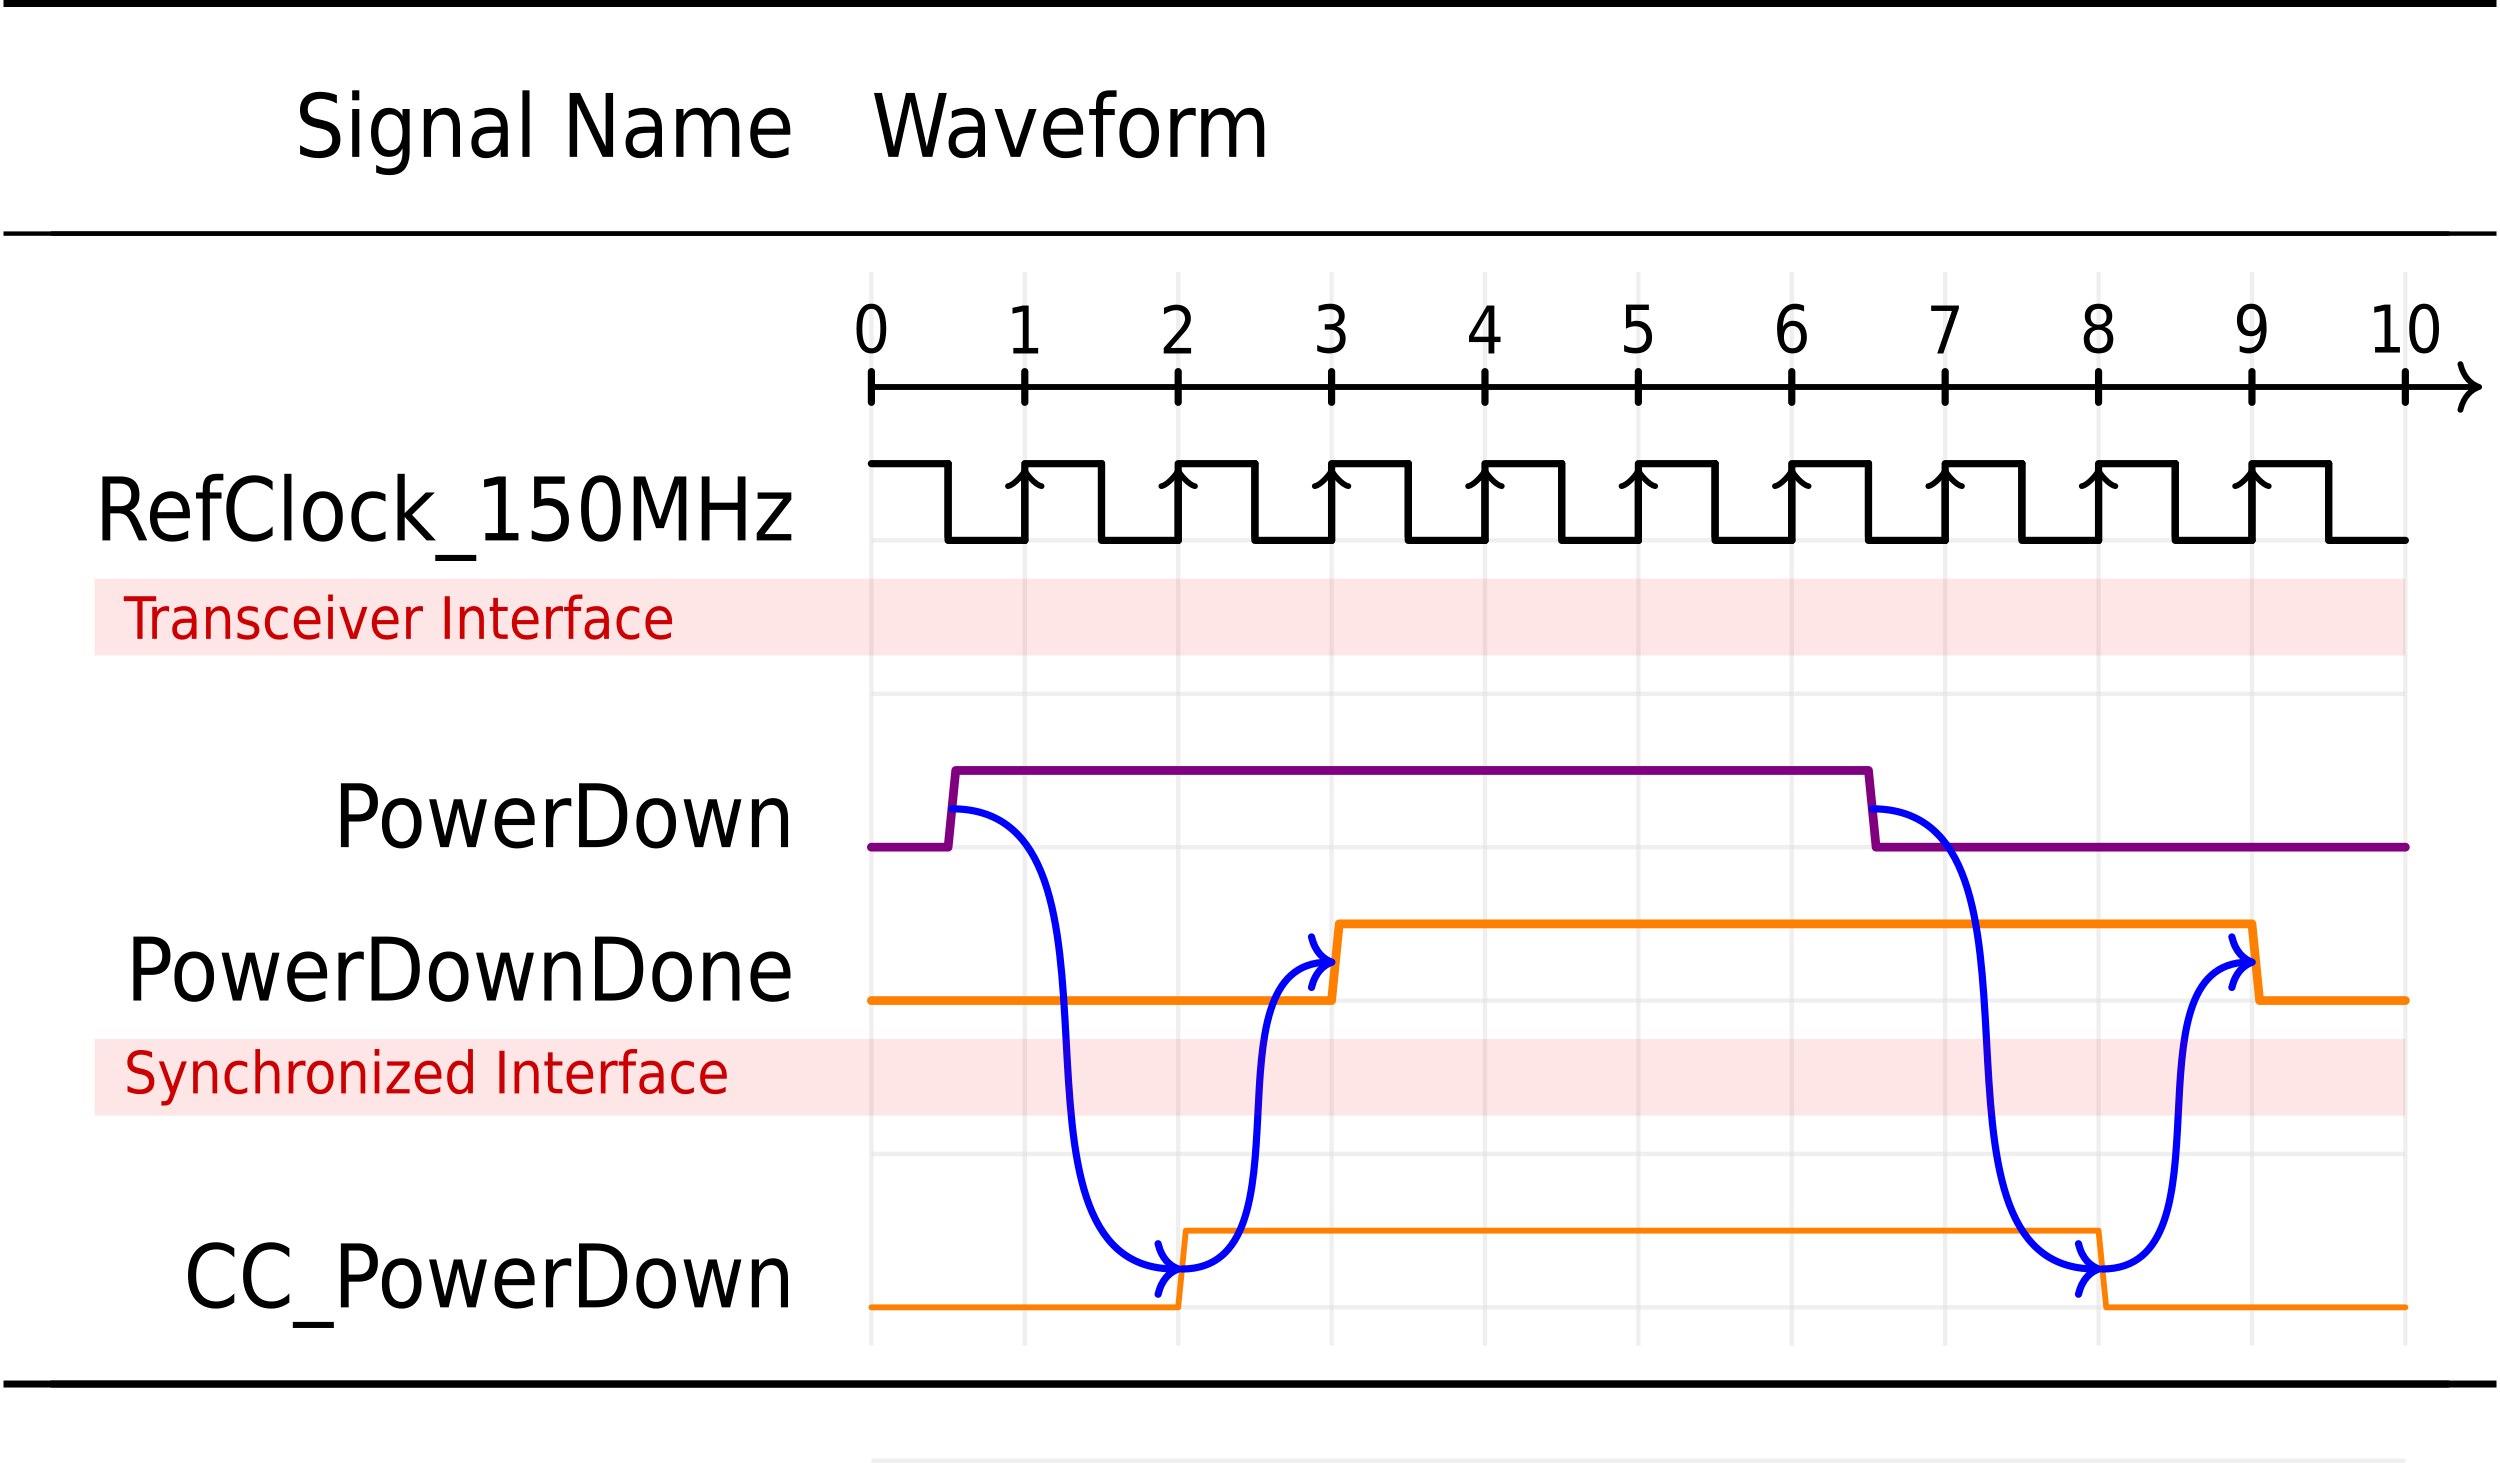 <?xml version="1.0" encoding="UTF-8"?>
<svg xmlns="http://www.w3.org/2000/svg" xmlns:xlink="http://www.w3.org/1999/xlink" width="340.98pt" height="199.53pt" viewBox="0 0 340.98 199.53" version="1.1">
<defs>
<g>
<symbol overflow="visible" id="glyph0-0">
<path style="stroke:none;" d="M 0.531 2.109 L 5.906 2.109 L 5.906 -8.422 L 0.531 -8.422 Z M 1.141 1.453 L 1.141 -7.75 L 5.312 -7.75 L 5.312 1.453 Z M 1.141 1.453 "/>
</symbol>
<symbol overflow="visible" id="glyph0-1">
<path style="stroke:none;" d="M 4.781 -4.078 C 5.219 -4.219 5.547 -4.484 5.766 -4.844 C 6 -5.203 6.109 -5.656 6.109 -6.203 C 6.109 -7.047 5.891 -7.672 5.453 -8.094 C 5.016 -8.5 4.344 -8.719 3.453 -8.719 L 1.062 -8.719 L 1.062 0 L 2.125 0 L 2.125 -3.688 L 3.281 -3.688 C 3.688 -3.688 4.016 -3.578 4.266 -3.391 C 4.516 -3.203 4.766 -2.812 5.016 -2.234 L 6.016 0 L 7.172 0 L 6.094 -2.375 C 5.859 -2.875 5.656 -3.25 5.438 -3.531 C 5.219 -3.812 5 -4 4.781 -4.078 Z M 2.125 -7.75 L 3.453 -7.75 C 3.969 -7.75 4.344 -7.609 4.609 -7.359 C 4.875 -7.094 5 -6.719 5 -6.203 C 5 -5.688 4.875 -5.312 4.609 -5.047 C 4.344 -4.781 3.969 -4.656 3.453 -4.656 L 2.125 -4.656 Z M 2.125 -7.75 "/>
</symbol>
<symbol overflow="visible" id="glyph0-2">
<path style="stroke:none;" d="M 6.047 -3.531 C 6.047 -4.5 5.812 -5.281 5.359 -5.844 C 4.891 -6.406 4.266 -6.688 3.484 -6.688 C 2.594 -6.688 1.891 -6.375 1.375 -5.75 C 0.859 -5.125 0.594 -4.266 0.594 -3.203 C 0.594 -2.172 0.859 -1.344 1.406 -0.734 C 1.969 -0.141 2.703 0.172 3.641 0.172 C 4.016 0.172 4.391 0.125 4.75 0.047 C 5.109 -0.047 5.469 -0.172 5.812 -0.328 L 5.812 -1.344 C 5.469 -1.141 5.125 -1 4.781 -0.891 C 4.438 -0.781 4.078 -0.734 3.703 -0.734 C 3.062 -0.734 2.562 -0.938 2.203 -1.312 C 1.844 -1.703 1.641 -2.266 1.594 -3.016 L 6.047 -3.016 Z M 5.078 -3.859 L 1.641 -3.844 C 1.688 -4.453 1.859 -4.938 2.188 -5.281 C 2.516 -5.609 2.953 -5.781 3.484 -5.781 C 3.969 -5.781 4.344 -5.609 4.641 -5.266 C 4.922 -4.906 5.062 -4.438 5.078 -3.859 Z M 5.078 -3.859 "/>
</symbol>
<symbol overflow="visible" id="glyph0-3">
<path style="stroke:none;" d="M 3.984 -9.078 L 3.078 -9.078 C 2.406 -9.078 1.938 -8.906 1.625 -8.578 C 1.328 -8.25 1.172 -7.719 1.172 -6.984 L 1.172 -6.531 L 0.25 -6.531 L 0.25 -5.703 L 1.172 -5.703 L 1.172 0 L 2.141 0 L 2.141 -5.703 L 3.734 -5.703 L 3.734 -6.531 L 2.141 -6.531 L 2.141 -7.109 C 2.141 -7.516 2.203 -7.797 2.344 -7.953 C 2.469 -8.109 2.719 -8.188 3.062 -8.188 L 3.984 -8.188 Z M 3.984 -9.078 "/>
</symbol>
<symbol overflow="visible" id="glyph0-4">
<path style="stroke:none;" d="M 6.922 -8.047 C 6.562 -8.312 6.172 -8.516 5.766 -8.656 C 5.344 -8.797 4.906 -8.875 4.438 -8.875 C 3.25 -8.875 2.312 -8.469 1.625 -7.656 C 0.953 -6.859 0.609 -5.75 0.609 -4.344 C 0.609 -2.953 0.953 -1.844 1.625 -1.031 C 2.312 -0.234 3.25 0.172 4.438 0.172 C 4.891 0.172 5.328 0.094 5.75 -0.047 C 6.156 -0.188 6.547 -0.391 6.922 -0.672 L 6.922 -1.906 C 6.562 -1.531 6.188 -1.25 5.781 -1.078 C 5.375 -0.891 4.953 -0.797 4.5 -0.797 C 3.594 -0.797 2.906 -1.109 2.438 -1.703 C 1.953 -2.312 1.719 -3.203 1.719 -4.344 C 1.719 -5.5 1.953 -6.375 2.438 -6.984 C 2.906 -7.594 3.594 -7.906 4.5 -7.906 C 4.953 -7.906 5.375 -7.812 5.781 -7.625 C 6.188 -7.438 6.562 -7.172 6.922 -6.797 Z M 6.922 -8.047 "/>
</symbol>
<symbol overflow="visible" id="glyph0-5">
<path style="stroke:none;" d="M 1.016 -9.078 L 1.016 0 L 1.984 0 L 1.984 -9.078 Z M 1.016 -9.078 "/>
</symbol>
<symbol overflow="visible" id="glyph0-6">
<path style="stroke:none;" d="M 3.297 -5.781 C 3.812 -5.781 4.219 -5.562 4.516 -5.094 C 4.812 -4.641 4.969 -4.031 4.969 -3.266 C 4.969 -2.484 4.812 -1.875 4.516 -1.422 C 4.219 -0.969 3.812 -0.734 3.297 -0.734 C 2.766 -0.734 2.359 -0.969 2.062 -1.406 C 1.75 -1.859 1.609 -2.484 1.609 -3.266 C 1.609 -4.047 1.75 -4.656 2.062 -5.109 C 2.359 -5.562 2.766 -5.781 3.297 -5.781 Z M 3.297 -6.688 C 2.453 -6.688 1.781 -6.391 1.312 -5.781 C 0.828 -5.172 0.594 -4.344 0.594 -3.266 C 0.594 -2.188 0.828 -1.344 1.312 -0.734 C 1.781 -0.141 2.453 0.172 3.297 0.172 C 4.125 0.172 4.797 -0.141 5.266 -0.734 C 5.75 -1.344 6 -2.188 6 -3.266 C 6 -4.344 5.75 -5.172 5.266 -5.781 C 4.797 -6.391 4.125 -6.688 3.297 -6.688 Z M 3.297 -6.688 "/>
</symbol>
<symbol overflow="visible" id="glyph0-7">
<path style="stroke:none;" d="M 5.25 -6.281 C 4.984 -6.422 4.703 -6.516 4.422 -6.594 C 4.141 -6.656 3.844 -6.688 3.547 -6.688 C 2.625 -6.688 1.906 -6.391 1.391 -5.781 C 0.859 -5.172 0.594 -4.328 0.594 -3.266 C 0.594 -2.219 0.859 -1.375 1.375 -0.766 C 1.891 -0.141 2.609 0.172 3.484 0.172 C 3.812 0.172 4.109 0.141 4.406 0.062 C 4.703 0 4.984 -0.109 5.25 -0.25 L 5.25 -1.25 C 4.969 -1.078 4.703 -0.953 4.422 -0.859 C 4.156 -0.781 3.875 -0.734 3.594 -0.734 C 2.969 -0.734 2.469 -0.953 2.125 -1.406 C 1.781 -1.844 1.609 -2.469 1.609 -3.266 C 1.609 -4.062 1.781 -4.672 2.125 -5.125 C 2.469 -5.562 2.969 -5.781 3.594 -5.781 C 3.875 -5.781 4.156 -5.734 4.422 -5.656 C 4.703 -5.578 4.969 -5.453 5.25 -5.281 Z M 5.25 -6.281 "/>
</symbol>
<symbol overflow="visible" id="glyph0-8">
<path style="stroke:none;" d="M 0.969 -9.078 L 0.969 0 L 1.953 0 L 1.953 -3.188 L 4.938 0 L 6.203 0 L 2.953 -3.484 L 6.062 -6.531 L 4.828 -6.531 L 1.953 -3.719 L 1.953 -9.078 Z M 0.969 -9.078 "/>
</symbol>
<symbol overflow="visible" id="glyph0-9">
<path style="stroke:none;" d="M 5.484 1.984 L -0.109 1.984 L -0.109 2.812 L 5.484 2.812 Z M 5.484 1.984 "/>
</symbol>
<symbol overflow="visible" id="glyph0-10">
<path style="stroke:none;" d="M 1.344 -1 L 1.344 0 L 5.859 0 L 5.859 -1 L 4.125 -1 L 4.125 -8.719 L 3.062 -8.719 L 1.172 -8.297 L 1.172 -7.219 L 3.062 -7.641 L 3.062 -1 Z M 1.344 -1 "/>
</symbol>
<symbol overflow="visible" id="glyph0-11">
<path style="stroke:none;" d="M 1.156 -8.719 L 1.156 -4.344 C 1.453 -4.484 1.734 -4.594 2.016 -4.656 C 2.297 -4.734 2.578 -4.766 2.875 -4.766 C 3.484 -4.766 3.953 -4.594 4.312 -4.234 C 4.656 -3.875 4.844 -3.406 4.844 -2.797 C 4.844 -2.188 4.656 -1.703 4.312 -1.359 C 3.953 -1 3.484 -0.828 2.875 -0.828 C 2.5 -0.828 2.141 -0.875 1.797 -0.969 C 1.469 -1.062 1.141 -1.203 0.828 -1.391 L 0.828 -0.203 C 1.188 -0.078 1.547 0.016 1.891 0.078 C 2.219 0.141 2.562 0.172 2.891 0.172 C 3.859 0.172 4.594 -0.094 5.125 -0.609 C 5.641 -1.125 5.906 -1.859 5.906 -2.797 C 5.906 -3.703 5.656 -4.422 5.141 -4.969 C 4.625 -5.484 3.938 -5.766 3.062 -5.766 C 2.906 -5.766 2.75 -5.75 2.594 -5.719 C 2.438 -5.688 2.281 -5.641 2.125 -5.578 L 2.125 -7.719 L 5.328 -7.719 L 5.328 -8.719 Z M 1.156 -8.719 "/>
</symbol>
<symbol overflow="visible" id="glyph0-12">
<path style="stroke:none;" d="M 3.422 -7.938 C 3.969 -7.938 4.375 -7.641 4.656 -7.031 C 4.922 -6.438 5.062 -5.547 5.062 -4.344 C 5.062 -3.156 4.922 -2.25 4.656 -1.656 C 4.375 -1.062 3.969 -0.766 3.422 -0.766 C 2.875 -0.766 2.469 -1.062 2.188 -1.656 C 1.906 -2.25 1.781 -3.156 1.781 -4.344 C 1.781 -5.547 1.906 -6.438 2.188 -7.031 C 2.469 -7.641 2.875 -7.938 3.422 -7.938 Z M 3.422 -8.875 C 2.531 -8.875 1.875 -8.484 1.406 -7.703 C 0.938 -6.938 0.719 -5.812 0.719 -4.344 C 0.719 -2.875 0.938 -1.75 1.406 -0.984 C 1.875 -0.219 2.531 0.172 3.422 0.172 C 4.297 0.172 4.969 -0.219 5.438 -0.984 C 5.891 -1.75 6.125 -2.875 6.125 -4.344 C 6.125 -5.812 5.891 -6.938 5.438 -7.703 C 4.969 -8.484 4.297 -8.875 3.422 -8.875 Z M 3.422 -8.875 "/>
</symbol>
<symbol overflow="visible" id="glyph0-13">
<path style="stroke:none;" d="M 1.062 -8.719 L 1.062 0 L 2.078 0 L 2.078 -7.656 L 4.109 -1.672 L 5.172 -1.672 L 7.203 -7.656 L 7.203 0 L 8.234 0 L 8.234 -8.719 L 6.641 -8.719 L 4.641 -2.781 L 2.641 -8.719 Z M 1.062 -8.719 "/>
</symbol>
<symbol overflow="visible" id="glyph0-14">
<path style="stroke:none;" d="M 1.062 -8.719 L 1.062 0 L 2.125 0 L 2.125 -4.156 L 5.969 -4.156 L 5.969 0 L 7.031 0 L 7.031 -8.719 L 5.969 -8.719 L 5.969 -5.141 L 2.125 -5.141 L 2.125 -8.719 Z M 1.062 -8.719 "/>
</symbol>
<symbol overflow="visible" id="glyph0-15">
<path style="stroke:none;" d="M 0.594 -6.531 L 0.594 -5.672 L 4.094 -5.672 L 0.469 -0.984 L 0.469 0 L 5.188 0 L 5.188 -0.859 L 1.547 -0.859 L 5.188 -5.562 L 5.188 -6.531 Z M 0.594 -6.531 "/>
</symbol>
<symbol overflow="visible" id="glyph0-16">
<path style="stroke:none;" d="M 2.125 -7.75 L 3.453 -7.75 C 3.938 -7.75 4.328 -7.594 4.594 -7.312 C 4.859 -7.031 5 -6.625 5 -6.109 C 5 -5.578 4.859 -5.172 4.594 -4.891 C 4.328 -4.609 3.938 -4.469 3.453 -4.469 L 2.125 -4.469 Z M 1.062 -8.719 L 1.062 0 L 2.125 0 L 2.125 -3.5 L 3.453 -3.5 C 4.328 -3.5 4.984 -3.719 5.438 -4.156 C 5.891 -4.594 6.109 -5.25 6.109 -6.109 C 6.109 -6.969 5.891 -7.609 5.438 -8.047 C 4.984 -8.484 4.328 -8.719 3.453 -8.719 Z M 1.062 -8.719 "/>
</symbol>
<symbol overflow="visible" id="glyph0-17">
<path style="stroke:none;" d="M 0.453 -6.531 L 1.984 0 L 3.125 0 L 4.406 -5.359 L 5.672 0 L 6.812 0 L 8.344 -6.531 L 7.375 -6.531 L 6.172 -1.438 L 4.969 -6.531 L 3.828 -6.531 L 2.625 -1.438 L 1.422 -6.531 Z M 0.453 -6.531 "/>
</symbol>
<symbol overflow="visible" id="glyph0-18">
<path style="stroke:none;" d="M 4.422 -5.531 L 4.422 -6.641 C 4.312 -6.656 4.234 -6.672 4.156 -6.672 C 4.062 -6.688 3.984 -6.688 3.922 -6.688 C 3.469 -6.688 3.062 -6.594 2.75 -6.406 C 2.422 -6.203 2.141 -5.922 1.953 -5.516 L 1.953 -6.531 L 0.969 -6.531 L 0.969 0 L 1.953 0 L 1.953 -3.438 C 1.953 -4.172 2.094 -4.75 2.391 -5.141 C 2.672 -5.531 3.094 -5.734 3.641 -5.734 C 3.797 -5.734 3.938 -5.719 4.062 -5.688 C 4.203 -5.656 4.312 -5.609 4.422 -5.531 Z M 4.422 -5.531 "/>
</symbol>
<symbol overflow="visible" id="glyph0-19">
<path style="stroke:none;" d="M 2.125 -7.75 L 3.391 -7.75 C 4.484 -7.75 5.266 -7.469 5.766 -6.922 C 6.281 -6.391 6.531 -5.531 6.531 -4.359 C 6.531 -3.188 6.281 -2.328 5.766 -1.781 C 5.266 -1.234 4.484 -0.969 3.391 -0.969 L 2.125 -0.969 Z M 1.062 -8.719 L 1.062 0 L 3.234 0 C 4.75 0 5.859 -0.344 6.578 -1.062 C 7.281 -1.75 7.641 -2.859 7.641 -4.359 C 7.641 -5.859 7.297 -6.953 6.578 -7.656 C 5.859 -8.359 4.75 -8.719 3.234 -8.719 Z M 1.062 -8.719 "/>
</symbol>
<symbol overflow="visible" id="glyph0-20">
<path style="stroke:none;" d="M 5.906 -3.953 C 5.906 -4.844 5.734 -5.531 5.375 -6 C 5.031 -6.469 4.516 -6.688 3.859 -6.688 C 3.438 -6.688 3.078 -6.594 2.766 -6.406 C 2.453 -6.203 2.172 -5.906 1.953 -5.516 L 1.953 -6.531 L 0.969 -6.531 L 0.969 0 L 1.953 0 L 1.953 -3.688 C 1.953 -4.328 2.094 -4.828 2.406 -5.203 C 2.703 -5.578 3.109 -5.766 3.641 -5.766 C 4.062 -5.766 4.391 -5.609 4.609 -5.297 C 4.828 -4.984 4.938 -4.531 4.938 -3.906 L 4.938 0 L 5.906 0 Z M 5.906 -3.953 "/>
</symbol>
<symbol overflow="visible" id="glyph0-21">
<path style="stroke:none;" d="M 5.75 -8.422 C 5.359 -8.578 4.969 -8.688 4.594 -8.766 C 4.203 -8.828 3.828 -8.875 3.469 -8.875 C 2.609 -8.875 1.938 -8.656 1.438 -8.203 C 0.953 -7.766 0.719 -7.156 0.719 -6.391 C 0.719 -5.719 0.891 -5.203 1.234 -4.828 C 1.594 -4.453 2.172 -4.172 2.953 -4 L 3.594 -3.859 C 4.141 -3.734 4.531 -3.562 4.766 -3.328 C 5 -3.078 5.125 -2.75 5.125 -2.312 C 5.125 -1.828 4.953 -1.453 4.625 -1.188 C 4.297 -0.922 3.828 -0.781 3.234 -0.781 C 2.828 -0.781 2.422 -0.859 2 -1 C 1.594 -1.125 1.172 -1.328 0.734 -1.594 L 0.734 -0.391 C 1.188 -0.203 1.609 -0.062 2.031 0.031 C 2.453 0.125 2.859 0.172 3.234 0.172 C 4.203 0.172 4.953 -0.047 5.469 -0.484 C 5.969 -0.922 6.234 -1.562 6.234 -2.406 C 6.234 -3.109 6.031 -3.672 5.656 -4.094 C 5.281 -4.516 4.703 -4.812 3.906 -4.984 L 3.281 -5.125 C 2.688 -5.25 2.297 -5.406 2.078 -5.609 C 1.875 -5.797 1.781 -6.094 1.781 -6.484 C 1.781 -6.938 1.922 -7.297 2.234 -7.547 C 2.562 -7.781 3 -7.922 3.578 -7.922 C 3.906 -7.922 4.25 -7.859 4.609 -7.75 C 4.969 -7.656 5.359 -7.484 5.75 -7.281 Z M 5.75 -8.422 "/>
</symbol>
<symbol overflow="visible" id="glyph0-22">
<path style="stroke:none;" d="M 1.016 -6.531 L 1.016 0 L 1.984 0 L 1.984 -6.531 Z M 1.016 -9.078 L 1.016 -7.719 L 1.984 -7.719 L 1.984 -9.078 Z M 1.016 -9.078 "/>
</symbol>
<symbol overflow="visible" id="glyph0-23">
<path style="stroke:none;" d="M 4.891 -3.344 C 4.891 -2.562 4.734 -1.969 4.453 -1.547 C 4.156 -1.109 3.75 -0.906 3.234 -0.906 C 2.719 -0.906 2.312 -1.109 2.031 -1.547 C 1.734 -1.969 1.594 -2.562 1.594 -3.344 C 1.594 -4.125 1.734 -4.719 2.031 -5.156 C 2.312 -5.578 2.719 -5.797 3.234 -5.797 C 3.75 -5.797 4.156 -5.578 4.453 -5.156 C 4.734 -4.719 4.891 -4.125 4.891 -3.344 Z M 5.859 -0.812 L 5.859 -6.531 L 4.891 -6.531 L 4.891 -5.547 C 4.688 -5.938 4.438 -6.219 4.125 -6.406 C 3.812 -6.594 3.438 -6.688 3 -6.688 C 2.281 -6.688 1.688 -6.391 1.25 -5.781 C 0.812 -5.172 0.594 -4.359 0.594 -3.344 C 0.594 -2.328 0.812 -1.516 1.25 -0.922 C 1.688 -0.297 2.281 0 3 0 C 3.438 0 3.812 -0.094 4.125 -0.281 C 4.438 -0.469 4.688 -0.766 4.891 -1.156 L 4.891 -0.625 C 4.891 0.125 4.734 0.688 4.406 1.047 C 4.094 1.422 3.625 1.594 2.984 1.594 C 2.703 1.594 2.422 1.562 2.141 1.484 C 1.859 1.391 1.578 1.266 1.297 1.094 L 1.297 2.141 C 1.578 2.266 1.875 2.344 2.172 2.406 C 2.484 2.469 2.797 2.484 3.141 2.484 C 4.062 2.484 4.734 2.219 5.188 1.672 C 5.625 1.125 5.859 0.297 5.859 -0.812 Z M 5.859 -0.812 "/>
</symbol>
<symbol overflow="visible" id="glyph0-24">
<path style="stroke:none;" d="M 3.688 -3.281 L 4.641 -3.281 L 4.641 -3.047 C 4.641 -2.344 4.484 -1.781 4.156 -1.359 C 3.828 -0.938 3.406 -0.734 2.875 -0.734 C 2.484 -0.734 2.172 -0.844 1.953 -1.062 C 1.719 -1.281 1.609 -1.594 1.609 -1.969 C 1.609 -2.453 1.75 -2.797 2.062 -2.984 C 2.359 -3.188 2.906 -3.281 3.688 -3.281 Z M 5.609 -3.734 C 5.609 -4.719 5.406 -5.469 4.984 -5.953 C 4.562 -6.453 3.922 -6.688 3.078 -6.688 C 2.766 -6.688 2.438 -6.656 2.094 -6.578 C 1.766 -6.5 1.422 -6.391 1.078 -6.234 L 1.078 -5.25 C 1.359 -5.422 1.672 -5.562 2 -5.656 C 2.312 -5.734 2.641 -5.781 2.984 -5.781 C 3.5 -5.781 3.922 -5.641 4.203 -5.375 C 4.5 -5.109 4.641 -4.719 4.641 -4.234 L 4.641 -4.125 L 3.297 -4.125 C 2.406 -4.125 1.75 -3.938 1.312 -3.562 C 0.859 -3.188 0.641 -2.641 0.641 -1.906 C 0.641 -1.266 0.828 -0.766 1.172 -0.391 C 1.531 -0.016 2 0.172 2.609 0.172 C 3.094 0.172 3.5 0.078 3.828 -0.109 C 4.156 -0.297 4.422 -0.594 4.641 -1 L 4.641 0 L 5.609 0 Z M 5.609 -3.734 "/>
</symbol>
<symbol overflow="visible" id="glyph0-25">
<path style="stroke:none;" d="M 1.062 -8.719 L 1.062 0 L 2.078 0 L 2.078 -7.297 L 5.562 0 L 6.984 0 L 6.984 -8.719 L 5.969 -8.719 L 5.969 -1.422 L 2.484 -8.719 Z M 1.062 -8.719 "/>
</symbol>
<symbol overflow="visible" id="glyph0-26">
<path style="stroke:none;" d="M 5.594 -5.281 C 5.453 -5.734 5.234 -6.094 4.938 -6.328 C 4.625 -6.578 4.266 -6.688 3.844 -6.688 C 3.422 -6.688 3.047 -6.594 2.75 -6.406 C 2.438 -6.219 2.172 -5.922 1.953 -5.516 L 1.953 -6.531 L 0.969 -6.531 L 0.969 0 L 1.953 0 L 1.953 -3.688 C 1.953 -4.328 2.094 -4.828 2.375 -5.203 C 2.672 -5.578 3.062 -5.766 3.562 -5.766 C 3.969 -5.766 4.281 -5.609 4.484 -5.312 C 4.688 -5 4.781 -4.547 4.781 -3.906 L 4.781 0 L 5.75 0 L 5.75 -3.688 C 5.75 -4.328 5.906 -4.828 6.188 -5.203 C 6.484 -5.578 6.875 -5.766 7.375 -5.766 C 7.781 -5.766 8.094 -5.609 8.297 -5.312 C 8.484 -5 8.594 -4.531 8.594 -3.906 L 8.594 0 L 9.562 0 L 9.562 -3.953 C 9.562 -4.828 9.391 -5.5 9.062 -5.984 C 8.734 -6.453 8.266 -6.688 7.641 -6.688 C 7.188 -6.688 6.797 -6.578 6.469 -6.344 C 6.125 -6.109 5.844 -5.766 5.594 -5.281 Z M 5.594 -5.281 "/>
</symbol>
<symbol overflow="visible" id="glyph0-27">
<path style="stroke:none;" d="M 0.359 -8.719 L 2.328 0 L 3.656 0 L 5.328 -7.562 L 6.984 0 L 8.312 0 L 10.281 -8.719 L 9.203 -8.719 L 7.562 -1.344 L 5.906 -8.719 L 4.719 -8.719 L 3.078 -1.344 L 1.438 -8.719 Z M 0.359 -8.719 "/>
</symbol>
<symbol overflow="visible" id="glyph0-28">
<path style="stroke:none;" d="M 0.328 -6.531 L 2.531 0 L 3.844 0 L 6.047 -6.531 L 5.016 -6.531 L 3.188 -1.047 L 1.344 -6.531 Z M 0.328 -6.531 "/>
</symbol>
<symbol overflow="visible" id="glyph1-0">
<path style="stroke:none;" d="M 0.406 1.578 L 4.438 1.578 L 4.438 -6.328 L 0.406 -6.328 Z M 0.859 1.094 L 0.859 -5.812 L 3.984 -5.812 L 3.984 1.094 Z M 0.859 1.094 "/>
</symbol>
<symbol overflow="visible" id="glyph1-1">
<path style="stroke:none;" d="M 2.562 -5.953 C 2.984 -5.953 3.281 -5.734 3.484 -5.281 C 3.703 -4.828 3.797 -4.156 3.797 -3.266 C 3.797 -2.359 3.703 -1.688 3.484 -1.25 C 3.281 -0.797 2.984 -0.578 2.562 -0.578 C 2.156 -0.578 1.844 -0.797 1.641 -1.25 C 1.438 -1.688 1.328 -2.359 1.328 -3.266 C 1.328 -4.156 1.438 -4.828 1.641 -5.281 C 1.844 -5.734 2.156 -5.953 2.562 -5.953 Z M 2.562 -6.656 C 1.906 -6.656 1.406 -6.359 1.062 -5.781 C 0.703 -5.203 0.531 -4.359 0.531 -3.266 C 0.531 -2.156 0.703 -1.312 1.062 -0.734 C 1.406 -0.156 1.906 0.125 2.562 0.125 C 3.219 0.125 3.734 -0.156 4.078 -0.734 C 4.422 -1.312 4.594 -2.156 4.594 -3.266 C 4.594 -4.359 4.422 -5.203 4.078 -5.781 C 3.734 -6.359 3.219 -6.656 2.562 -6.656 Z M 2.562 -6.656 "/>
</symbol>
<symbol overflow="visible" id="glyph1-2">
<path style="stroke:none;" d="M 1 -0.75 L 1 0 L 4.391 0 L 4.391 -0.75 L 3.094 -0.75 L 3.094 -6.531 L 2.297 -6.531 L 0.891 -6.219 L 0.891 -5.422 L 2.297 -5.734 L 2.297 -0.75 Z M 1 -0.75 "/>
</symbol>
<symbol overflow="visible" id="glyph1-3">
<path style="stroke:none;" d="M 1.547 -0.75 C 2.188 -1.469 2.688 -2.031 3.031 -2.438 C 3.391 -2.844 3.594 -3.094 3.672 -3.172 C 3.906 -3.5 4.062 -3.781 4.156 -4.031 C 4.25 -4.266 4.297 -4.516 4.297 -4.797 C 4.297 -5.359 4.109 -5.812 3.75 -6.156 C 3.391 -6.484 2.906 -6.656 2.297 -6.656 C 2.062 -6.656 1.812 -6.609 1.531 -6.547 C 1.25 -6.469 0.953 -6.359 0.625 -6.219 L 0.625 -5.328 C 0.953 -5.516 1.234 -5.672 1.516 -5.766 C 1.797 -5.859 2.062 -5.906 2.312 -5.906 C 2.656 -5.906 2.953 -5.797 3.172 -5.578 C 3.391 -5.359 3.5 -5.078 3.5 -4.734 C 3.5 -4.516 3.438 -4.297 3.344 -4.078 C 3.234 -3.859 3.062 -3.594 2.812 -3.281 C 2.672 -3.109 2.344 -2.734 1.828 -2.141 C 1.297 -1.547 0.891 -1.094 0.594 -0.75 L 0.594 0 L 4.328 0 L 4.328 -0.75 Z M 1.547 -0.75 "/>
</symbol>
<symbol overflow="visible" id="glyph1-4">
<path style="stroke:none;" d="M 3.281 -3.531 C 3.625 -3.625 3.891 -3.797 4.078 -4.047 C 4.25 -4.297 4.359 -4.594 4.359 -4.969 C 4.359 -5.484 4.172 -5.891 3.828 -6.203 C 3.469 -6.5 2.984 -6.656 2.391 -6.656 C 2.156 -6.656 1.906 -6.625 1.641 -6.594 C 1.375 -6.531 1.094 -6.469 0.797 -6.375 L 0.797 -5.594 C 1.094 -5.703 1.359 -5.781 1.609 -5.828 C 1.859 -5.891 2.094 -5.906 2.312 -5.906 C 2.719 -5.906 3.016 -5.812 3.234 -5.641 C 3.453 -5.469 3.562 -5.203 3.562 -4.875 C 3.562 -4.547 3.453 -4.297 3.25 -4.109 C 3.031 -3.938 2.734 -3.859 2.344 -3.859 L 1.641 -3.859 L 1.641 -3.125 L 2.312 -3.125 C 2.75 -3.125 3.094 -3.016 3.328 -2.797 C 3.578 -2.578 3.703 -2.281 3.703 -1.906 C 3.703 -1.484 3.562 -1.172 3.297 -0.953 C 3.047 -0.734 2.656 -0.625 2.156 -0.625 C 1.875 -0.625 1.609 -0.656 1.344 -0.734 C 1.078 -0.797 0.828 -0.906 0.609 -1.047 L 0.609 -0.203 C 0.891 -0.094 1.156 0 1.422 0.047 C 1.688 0.094 1.938 0.125 2.188 0.125 C 2.922 0.125 3.484 -0.047 3.891 -0.406 C 4.281 -0.75 4.484 -1.25 4.484 -1.906 C 4.484 -2.328 4.375 -2.672 4.172 -2.953 C 3.953 -3.25 3.656 -3.438 3.281 -3.531 Z M 3.281 -3.531 "/>
</symbol>
<symbol overflow="visible" id="glyph1-5">
<path style="stroke:none;" d="M 3.047 -5.766 L 3.047 -2.281 L 1.047 -2.281 Z M 2.844 -6.531 L 0.391 -2.391 L 0.391 -1.547 L 3.047 -1.547 L 3.047 0 L 3.844 0 L 3.844 -1.547 L 4.688 -1.547 L 4.688 -2.281 L 3.844 -2.281 L 3.844 -6.531 Z M 2.844 -6.531 "/>
</symbol>
<symbol overflow="visible" id="glyph1-6">
<path style="stroke:none;" d="M 0.875 -6.531 L 0.875 -3.25 C 1.094 -3.359 1.312 -3.453 1.516 -3.5 C 1.719 -3.547 1.938 -3.578 2.156 -3.578 C 2.609 -3.578 2.969 -3.438 3.234 -3.172 C 3.5 -2.906 3.641 -2.547 3.641 -2.094 C 3.641 -1.641 3.5 -1.281 3.234 -1.016 C 2.969 -0.75 2.609 -0.625 2.156 -0.625 C 1.875 -0.625 1.609 -0.656 1.359 -0.719 C 1.094 -0.797 0.859 -0.891 0.625 -1.047 L 0.625 -0.156 C 0.891 -0.062 1.156 0.016 1.422 0.062 C 1.672 0.109 1.922 0.125 2.172 0.125 C 2.891 0.125 3.453 -0.062 3.844 -0.453 C 4.234 -0.844 4.438 -1.391 4.438 -2.094 C 4.438 -2.781 4.234 -3.312 3.859 -3.719 C 3.469 -4.125 2.953 -4.328 2.297 -4.328 C 2.172 -4.328 2.062 -4.312 1.938 -4.281 C 1.828 -4.266 1.719 -4.234 1.594 -4.188 L 1.594 -5.797 L 4 -5.797 L 4 -6.531 Z M 0.875 -6.531 "/>
</symbol>
<symbol overflow="visible" id="glyph1-7">
<path style="stroke:none;" d="M 2.656 -3.625 C 3.016 -3.625 3.297 -3.484 3.516 -3.219 C 3.719 -2.938 3.828 -2.578 3.828 -2.094 C 3.828 -1.625 3.719 -1.25 3.516 -0.984 C 3.297 -0.703 3.016 -0.578 2.656 -0.578 C 2.297 -0.578 2.016 -0.703 1.812 -0.984 C 1.609 -1.25 1.5 -1.625 1.5 -2.094 C 1.5 -2.578 1.609 -2.938 1.812 -3.219 C 2.016 -3.484 2.297 -3.625 2.656 -3.625 Z M 4.25 -6.391 C 4.031 -6.484 3.812 -6.547 3.609 -6.594 C 3.406 -6.641 3.203 -6.656 3 -6.656 C 2.266 -6.656 1.672 -6.344 1.219 -5.734 C 0.781 -5.125 0.562 -4.297 0.562 -3.266 C 0.562 -2.156 0.75 -1.312 1.109 -0.734 C 1.469 -0.156 1.984 0.125 2.656 0.125 C 3.266 0.125 3.734 -0.078 4.094 -0.484 C 4.453 -0.891 4.625 -1.422 4.625 -2.094 C 4.625 -2.781 4.453 -3.328 4.109 -3.719 C 3.766 -4.125 3.297 -4.328 2.703 -4.328 C 2.438 -4.328 2.172 -4.25 1.938 -4.109 C 1.703 -3.984 1.516 -3.781 1.359 -3.531 C 1.391 -4.328 1.547 -4.922 1.828 -5.328 C 2.109 -5.719 2.516 -5.906 3.031 -5.906 C 3.234 -5.906 3.438 -5.875 3.641 -5.828 C 3.844 -5.766 4.047 -5.688 4.25 -5.594 Z M 4.25 -6.391 "/>
</symbol>
<symbol overflow="visible" id="glyph1-8">
<path style="stroke:none;" d="M 0.656 -6.531 L 0.656 -5.797 L 3.484 -5.797 L 1.484 0 L 2.312 0 L 4.438 -6.156 L 4.438 -6.531 Z M 0.656 -6.531 "/>
</symbol>
<symbol overflow="visible" id="glyph1-9">
<path style="stroke:none;" d="M 2.562 -3.109 C 2.938 -3.109 3.234 -2.984 3.453 -2.766 C 3.672 -2.547 3.781 -2.234 3.781 -1.844 C 3.781 -1.438 3.672 -1.141 3.453 -0.906 C 3.234 -0.688 2.938 -0.578 2.562 -0.578 C 2.188 -0.578 1.891 -0.688 1.672 -0.906 C 1.453 -1.141 1.344 -1.438 1.344 -1.844 C 1.344 -2.234 1.453 -2.547 1.672 -2.766 C 1.891 -2.984 2.188 -3.109 2.562 -3.109 Z M 1.766 -3.484 C 1.391 -3.375 1.094 -3.188 0.875 -2.906 C 0.656 -2.609 0.547 -2.25 0.547 -1.844 C 0.547 -1.203 0.719 -0.719 1.062 -0.375 C 1.422 -0.047 1.922 0.125 2.562 0.125 C 3.219 0.125 3.703 -0.047 4.062 -0.375 C 4.406 -0.719 4.578 -1.203 4.578 -1.844 C 4.578 -2.25 4.469 -2.609 4.266 -2.906 C 4.047 -3.188 3.75 -3.375 3.375 -3.484 C 3.703 -3.578 3.969 -3.75 4.156 -4.016 C 4.344 -4.266 4.438 -4.578 4.438 -4.969 C 4.438 -5.484 4.281 -5.891 3.953 -6.203 C 3.609 -6.5 3.156 -6.656 2.562 -6.656 C 1.984 -6.656 1.516 -6.5 1.188 -6.203 C 0.859 -5.891 0.688 -5.484 0.688 -4.969 C 0.688 -4.578 0.781 -4.266 0.969 -4.016 C 1.156 -3.75 1.422 -3.578 1.766 -3.484 Z M 1.484 -4.875 C 1.484 -5.219 1.578 -5.484 1.766 -5.672 C 1.953 -5.859 2.219 -5.953 2.562 -5.953 C 2.906 -5.953 3.172 -5.859 3.375 -5.672 C 3.562 -5.484 3.656 -5.219 3.656 -4.875 C 3.656 -4.531 3.562 -4.281 3.375 -4.078 C 3.172 -3.891 2.906 -3.797 2.562 -3.797 C 2.219 -3.797 1.953 -3.891 1.766 -4.078 C 1.578 -4.281 1.484 -4.531 1.484 -4.875 Z M 1.484 -4.875 "/>
</symbol>
<symbol overflow="visible" id="glyph1-10">
<path style="stroke:none;" d="M 0.891 -0.141 C 1.109 -0.047 1.312 0.016 1.531 0.062 C 1.719 0.109 1.938 0.125 2.125 0.125 C 2.875 0.125 3.469 -0.172 3.906 -0.797 C 4.344 -1.406 4.562 -2.234 4.562 -3.266 C 4.562 -4.359 4.391 -5.203 4.031 -5.781 C 3.672 -6.359 3.156 -6.656 2.469 -6.656 C 1.875 -6.656 1.406 -6.453 1.047 -6.047 C 0.688 -5.641 0.516 -5.109 0.516 -4.438 C 0.516 -3.75 0.672 -3.203 1.016 -2.812 C 1.359 -2.406 1.828 -2.219 2.422 -2.219 C 2.703 -2.219 2.953 -2.281 3.203 -2.422 C 3.422 -2.547 3.625 -2.734 3.781 -3 C 3.734 -2.188 3.578 -1.594 3.297 -1.203 C 3.016 -0.812 2.625 -0.625 2.094 -0.625 C 1.891 -0.625 1.688 -0.641 1.5 -0.703 C 1.281 -0.75 1.094 -0.844 0.891 -0.938 Z M 2.469 -2.906 C 2.109 -2.906 1.828 -3.047 1.625 -3.312 C 1.406 -3.594 1.312 -3.953 1.312 -4.438 C 1.312 -4.906 1.406 -5.266 1.625 -5.547 C 1.828 -5.812 2.109 -5.953 2.469 -5.953 C 2.828 -5.953 3.109 -5.812 3.312 -5.547 C 3.531 -5.266 3.641 -4.906 3.641 -4.438 C 3.641 -3.953 3.531 -3.594 3.312 -3.312 C 3.109 -3.047 2.828 -2.906 2.469 -2.906 Z M 2.469 -2.906 "/>
</symbol>
<symbol overflow="visible" id="glyph2-0">
<path style="stroke:none;" d="M 0.359 1.406 L 3.938 1.406 L 3.938 -5.625 L 0.359 -5.625 Z M 0.766 0.969 L 0.766 -5.172 L 3.547 -5.172 L 3.547 0.969 Z M 0.766 0.969 "/>
</symbol>
<symbol overflow="visible" id="glyph2-1">
<path style="stroke:none;" d="M -0.016 -5.812 L -0.016 -5.141 L 1.844 -5.141 L 1.844 0 L 2.547 0 L 2.547 -5.141 L 4.406 -5.141 L 4.406 -5.812 Z M -0.016 -5.812 "/>
</symbol>
<symbol overflow="visible" id="glyph2-2">
<path style="stroke:none;" d="M 2.953 -3.688 L 2.953 -4.422 C 2.875 -4.438 2.828 -4.438 2.766 -4.453 C 2.719 -4.453 2.656 -4.469 2.625 -4.469 C 2.312 -4.469 2.047 -4.391 1.828 -4.266 C 1.609 -4.141 1.438 -3.953 1.297 -3.688 L 1.297 -4.359 L 0.656 -4.359 L 0.656 0 L 1.297 0 L 1.297 -2.297 C 1.297 -2.781 1.391 -3.156 1.594 -3.422 C 1.781 -3.688 2.062 -3.828 2.438 -3.828 C 2.531 -3.828 2.625 -3.812 2.719 -3.797 C 2.797 -3.766 2.875 -3.734 2.953 -3.688 Z M 2.953 -3.688 "/>
</symbol>
<symbol overflow="visible" id="glyph2-3">
<path style="stroke:none;" d="M 2.453 -2.188 L 3.094 -2.188 L 3.094 -2.031 C 3.094 -1.562 2.984 -1.188 2.781 -0.906 C 2.562 -0.625 2.266 -0.484 1.922 -0.484 C 1.656 -0.484 1.453 -0.562 1.297 -0.703 C 1.141 -0.859 1.078 -1.062 1.078 -1.312 C 1.078 -1.641 1.172 -1.859 1.375 -2 C 1.578 -2.125 1.938 -2.188 2.453 -2.188 Z M 3.75 -2.484 C 3.75 -3.141 3.609 -3.641 3.328 -3.969 C 3.047 -4.297 2.625 -4.469 2.047 -4.469 C 1.844 -4.469 1.625 -4.438 1.406 -4.391 C 1.172 -4.328 0.953 -4.266 0.719 -4.156 L 0.719 -3.5 C 0.906 -3.609 1.109 -3.703 1.328 -3.766 C 1.547 -3.828 1.766 -3.859 1.984 -3.859 C 2.328 -3.859 2.609 -3.766 2.812 -3.578 C 3 -3.406 3.094 -3.141 3.094 -2.828 L 3.094 -2.75 L 2.188 -2.75 C 1.609 -2.75 1.172 -2.625 0.875 -2.375 C 0.578 -2.125 0.438 -1.766 0.438 -1.266 C 0.438 -0.844 0.547 -0.516 0.781 -0.266 C 1.016 -0.016 1.344 0.109 1.75 0.109 C 2.062 0.109 2.328 0.047 2.547 -0.078 C 2.766 -0.203 2.953 -0.391 3.094 -0.656 L 3.094 0 L 3.75 0 Z M 3.75 -2.484 "/>
</symbol>
<symbol overflow="visible" id="glyph2-4">
<path style="stroke:none;" d="M 3.938 -2.625 C 3.938 -3.234 3.828 -3.688 3.594 -4 C 3.359 -4.312 3.016 -4.469 2.562 -4.469 C 2.297 -4.469 2.047 -4.391 1.844 -4.266 C 1.625 -4.141 1.453 -3.938 1.297 -3.688 L 1.297 -4.359 L 0.656 -4.359 L 0.656 0 L 1.297 0 L 1.297 -2.469 C 1.297 -2.891 1.391 -3.219 1.594 -3.469 C 1.797 -3.719 2.078 -3.844 2.422 -3.844 C 2.719 -3.844 2.922 -3.734 3.078 -3.531 C 3.219 -3.328 3.297 -3.016 3.297 -2.609 L 3.297 0 L 3.938 0 Z M 3.938 -2.625 "/>
</symbol>
<symbol overflow="visible" id="glyph2-5">
<path style="stroke:none;" d="M 3.172 -4.234 C 3 -4.312 2.812 -4.359 2.594 -4.406 C 2.391 -4.438 2.156 -4.469 1.922 -4.469 C 1.438 -4.469 1.062 -4.344 0.812 -4.125 C 0.547 -3.906 0.422 -3.594 0.422 -3.172 C 0.422 -2.844 0.5 -2.578 0.688 -2.375 C 0.859 -2.188 1.141 -2.047 1.547 -1.953 L 1.766 -1.891 C 2.172 -1.797 2.422 -1.703 2.547 -1.594 C 2.656 -1.484 2.719 -1.344 2.719 -1.141 C 2.719 -0.938 2.641 -0.781 2.484 -0.656 C 2.312 -0.547 2.078 -0.484 1.781 -0.484 C 1.547 -0.484 1.328 -0.516 1.094 -0.594 C 0.859 -0.656 0.625 -0.766 0.391 -0.906 L 0.391 -0.156 C 0.641 -0.062 0.875 0 1.109 0.047 C 1.328 0.094 1.562 0.109 1.766 0.109 C 2.266 0.109 2.672 0 2.953 -0.234 C 3.234 -0.469 3.391 -0.797 3.391 -1.203 C 3.391 -1.562 3.281 -1.828 3.094 -2.031 C 2.906 -2.234 2.578 -2.391 2.125 -2.5 L 1.906 -2.547 C 1.562 -2.641 1.328 -2.719 1.203 -2.812 C 1.094 -2.906 1.031 -3.047 1.031 -3.203 C 1.031 -3.422 1.109 -3.594 1.281 -3.703 C 1.438 -3.812 1.688 -3.859 2 -3.859 C 2.203 -3.859 2.406 -3.844 2.609 -3.781 C 2.797 -3.734 2.984 -3.656 3.172 -3.547 Z M 3.172 -4.234 "/>
</symbol>
<symbol overflow="visible" id="glyph2-6">
<path style="stroke:none;" d="M 3.5 -4.188 C 3.312 -4.281 3.141 -4.344 2.953 -4.391 C 2.766 -4.438 2.562 -4.469 2.359 -4.469 C 1.75 -4.469 1.266 -4.25 0.922 -3.859 C 0.578 -3.438 0.391 -2.891 0.391 -2.172 C 0.391 -1.469 0.562 -0.922 0.922 -0.5 C 1.266 -0.094 1.734 0.109 2.328 0.109 C 2.547 0.109 2.75 0.094 2.938 0.047 C 3.125 0 3.312 -0.078 3.5 -0.172 L 3.5 -0.828 C 3.312 -0.719 3.125 -0.625 2.953 -0.578 C 2.766 -0.516 2.578 -0.5 2.391 -0.5 C 1.984 -0.5 1.656 -0.641 1.422 -0.938 C 1.188 -1.234 1.078 -1.641 1.078 -2.172 C 1.078 -2.703 1.188 -3.109 1.422 -3.406 C 1.656 -3.703 1.984 -3.859 2.391 -3.859 C 2.578 -3.859 2.766 -3.828 2.953 -3.766 C 3.125 -3.719 3.312 -3.625 3.5 -3.516 Z M 3.5 -4.188 "/>
</symbol>
<symbol overflow="visible" id="glyph2-7">
<path style="stroke:none;" d="M 4.031 -2.359 C 4.031 -3 3.875 -3.516 3.562 -3.891 C 3.266 -4.266 2.844 -4.469 2.312 -4.469 C 1.734 -4.469 1.266 -4.25 0.922 -3.828 C 0.562 -3.406 0.391 -2.844 0.391 -2.141 C 0.391 -1.438 0.578 -0.906 0.938 -0.5 C 1.312 -0.094 1.797 0.109 2.438 0.109 C 2.688 0.109 2.922 0.078 3.172 0.031 C 3.406 -0.031 3.641 -0.109 3.875 -0.219 L 3.875 -0.906 C 3.656 -0.766 3.422 -0.656 3.188 -0.594 C 2.953 -0.531 2.719 -0.5 2.469 -0.5 C 2.031 -0.5 1.703 -0.625 1.469 -0.875 C 1.219 -1.141 1.094 -1.516 1.062 -2 L 4.031 -2 Z M 3.391 -2.562 L 1.094 -2.562 C 1.125 -2.969 1.234 -3.297 1.453 -3.516 C 1.672 -3.75 1.969 -3.859 2.328 -3.859 C 2.641 -3.859 2.891 -3.734 3.094 -3.5 C 3.281 -3.266 3.375 -2.953 3.391 -2.562 Z M 3.391 -2.562 "/>
</symbol>
<symbol overflow="visible" id="glyph2-8">
<path style="stroke:none;" d="M 0.672 -4.359 L 0.672 0 L 1.312 0 L 1.312 -4.359 Z M 0.672 -6.047 L 0.672 -5.141 L 1.312 -5.141 L 1.312 -6.047 Z M 0.672 -6.047 "/>
</symbol>
<symbol overflow="visible" id="glyph2-9">
<path style="stroke:none;" d="M 0.219 -4.359 L 1.688 0 L 2.562 0 L 4.031 -4.359 L 3.344 -4.359 L 2.125 -0.703 L 0.891 -4.359 Z M 0.219 -4.359 "/>
</symbol>
<symbol overflow="visible" id="glyph2-10">
<path style="stroke:none;" d="M 0.703 -5.812 L 0.703 0 L 1.406 0 L 1.406 -5.812 Z M 0.703 -5.812 "/>
</symbol>
<symbol overflow="visible" id="glyph2-11">
<path style="stroke:none;" d="M 1.312 -5.594 L 0.672 -5.594 L 0.672 -4.359 L 0.188 -4.359 L 0.188 -3.797 L 0.672 -3.797 L 0.672 -1.438 C 0.672 -0.891 0.766 -0.516 0.953 -0.312 C 1.141 -0.094 1.484 0 1.984 0 L 2.641 0 L 2.641 -0.594 L 1.984 -0.594 C 1.703 -0.594 1.531 -0.656 1.438 -0.75 C 1.359 -0.859 1.312 -1.078 1.312 -1.438 L 1.312 -3.797 L 2.641 -3.797 L 2.641 -4.359 L 1.312 -4.359 Z M 1.312 -5.594 "/>
</symbol>
<symbol overflow="visible" id="glyph2-12">
<path style="stroke:none;" d="M 2.656 -6.047 L 2.047 -6.047 C 1.609 -6.047 1.281 -5.938 1.078 -5.719 C 0.891 -5.5 0.781 -5.141 0.781 -4.656 L 0.781 -4.359 L 0.156 -4.359 L 0.156 -3.797 L 0.781 -3.797 L 0.781 0 L 1.422 0 L 1.422 -3.797 L 2.484 -3.797 L 2.484 -4.359 L 1.422 -4.359 L 1.422 -4.75 C 1.422 -5.016 1.469 -5.203 1.562 -5.297 C 1.656 -5.406 1.812 -5.453 2.047 -5.453 L 2.656 -5.453 Z M 2.656 -6.047 "/>
</symbol>
<symbol overflow="visible" id="glyph2-13">
<path style="stroke:none;" d="M 3.844 -5.625 C 3.578 -5.719 3.312 -5.797 3.062 -5.844 C 2.797 -5.891 2.547 -5.922 2.312 -5.922 C 1.734 -5.922 1.281 -5.766 0.969 -5.469 C 0.641 -5.172 0.469 -4.766 0.469 -4.25 C 0.469 -3.812 0.594 -3.469 0.828 -3.219 C 1.062 -2.969 1.438 -2.781 1.969 -2.672 L 2.406 -2.578 C 2.766 -2.5 3.016 -2.375 3.172 -2.219 C 3.328 -2.047 3.422 -1.828 3.422 -1.547 C 3.422 -1.219 3.297 -0.969 3.078 -0.797 C 2.859 -0.609 2.547 -0.531 2.156 -0.531 C 1.891 -0.531 1.609 -0.562 1.344 -0.656 C 1.062 -0.75 0.781 -0.891 0.5 -1.062 L 0.5 -0.25 C 0.797 -0.125 1.078 -0.047 1.359 0.016 C 1.641 0.078 1.906 0.109 2.156 0.109 C 2.812 0.109 3.297 -0.031 3.641 -0.328 C 3.984 -0.609 4.156 -1.031 4.156 -1.609 C 4.156 -2.078 4.016 -2.453 3.781 -2.734 C 3.531 -3.016 3.141 -3.203 2.609 -3.328 L 2.188 -3.422 C 1.797 -3.5 1.531 -3.609 1.391 -3.734 C 1.25 -3.875 1.188 -4.062 1.188 -4.312 C 1.188 -4.625 1.281 -4.859 1.5 -5.031 C 1.703 -5.188 2 -5.281 2.391 -5.281 C 2.609 -5.281 2.844 -5.234 3.078 -5.172 C 3.312 -5.094 3.562 -4.984 3.844 -4.859 Z M 3.844 -5.625 "/>
</symbol>
<symbol overflow="visible" id="glyph2-14">
<path style="stroke:none;" d="M 2.312 0.406 L 4.031 -4.359 L 3.344 -4.359 L 2.125 -0.953 L 0.891 -4.359 L 0.219 -4.359 L 1.797 -0.062 L 1.688 0.25 C 1.562 0.609 1.453 0.828 1.359 0.922 C 1.25 1.016 1.125 1.062 0.953 1.062 L 0.562 1.062 L 0.562 1.656 L 1.078 1.656 C 1.375 1.656 1.609 1.578 1.781 1.422 C 1.953 1.266 2.125 0.922 2.312 0.406 Z M 2.312 0.406 "/>
</symbol>
<symbol overflow="visible" id="glyph2-15">
<path style="stroke:none;" d="M 3.938 -2.625 C 3.938 -3.234 3.828 -3.688 3.594 -4 C 3.359 -4.312 3.016 -4.469 2.562 -4.469 C 2.297 -4.469 2.047 -4.391 1.844 -4.266 C 1.625 -4.141 1.453 -3.938 1.297 -3.688 L 1.297 -6.047 L 0.656 -6.047 L 0.656 0 L 1.297 0 L 1.297 -2.469 C 1.297 -2.891 1.391 -3.219 1.594 -3.469 C 1.797 -3.719 2.078 -3.844 2.422 -3.844 C 2.719 -3.844 2.922 -3.734 3.078 -3.531 C 3.219 -3.328 3.297 -3.016 3.297 -2.609 L 3.297 0 L 3.938 0 Z M 3.938 -2.625 "/>
</symbol>
<symbol overflow="visible" id="glyph2-16">
<path style="stroke:none;" d="M 2.188 -3.859 C 2.531 -3.859 2.812 -3.703 3.016 -3.406 C 3.203 -3.094 3.312 -2.688 3.312 -2.172 C 3.312 -1.656 3.203 -1.25 3.016 -0.953 C 2.812 -0.641 2.531 -0.5 2.188 -0.5 C 1.844 -0.5 1.578 -0.641 1.375 -0.938 C 1.172 -1.234 1.078 -1.656 1.078 -2.172 C 1.078 -2.703 1.172 -3.109 1.375 -3.406 C 1.578 -3.703 1.844 -3.859 2.188 -3.859 Z M 2.188 -4.469 C 1.625 -4.469 1.188 -4.266 0.875 -3.859 C 0.547 -3.453 0.391 -2.891 0.391 -2.172 C 0.391 -1.453 0.547 -0.906 0.875 -0.5 C 1.188 -0.094 1.625 0.109 2.188 0.109 C 2.75 0.109 3.188 -0.094 3.516 -0.5 C 3.828 -0.906 4 -1.453 4 -2.172 C 4 -2.891 3.828 -3.453 3.516 -3.859 C 3.188 -4.266 2.75 -4.469 2.188 -4.469 Z M 2.188 -4.469 "/>
</symbol>
<symbol overflow="visible" id="glyph2-17">
<path style="stroke:none;" d="M 0.391 -4.359 L 0.391 -3.781 L 2.734 -3.781 L 0.312 -0.656 L 0.312 0 L 3.453 0 L 3.453 -0.578 L 1.031 -0.578 L 3.453 -3.703 L 3.453 -4.359 Z M 0.391 -4.359 "/>
</symbol>
<symbol overflow="visible" id="glyph2-18">
<path style="stroke:none;" d="M 3.25 -3.703 C 3.125 -3.953 2.953 -4.141 2.75 -4.266 C 2.531 -4.391 2.281 -4.469 2 -4.469 C 1.531 -4.469 1.141 -4.25 0.844 -3.828 C 0.547 -3.406 0.391 -2.859 0.391 -2.172 C 0.391 -1.484 0.547 -0.938 0.844 -0.516 C 1.141 -0.094 1.531 0.109 2 0.109 C 2.281 0.109 2.531 0.047 2.75 -0.078 C 2.953 -0.203 3.125 -0.391 3.25 -0.656 L 3.25 0 L 3.906 0 L 3.906 -6.047 L 3.25 -6.047 Z M 1.062 -2.172 C 1.062 -2.703 1.156 -3.109 1.359 -3.406 C 1.547 -3.719 1.812 -3.859 2.156 -3.859 C 2.5 -3.859 2.766 -3.719 2.969 -3.406 C 3.156 -3.109 3.25 -2.703 3.25 -2.172 C 3.25 -1.641 3.156 -1.234 2.969 -0.938 C 2.766 -0.641 2.5 -0.484 2.156 -0.484 C 1.812 -0.484 1.547 -0.641 1.359 -0.938 C 1.156 -1.234 1.062 -1.641 1.062 -2.172 Z M 1.062 -2.172 "/>
</symbol>
</g>
<clipPath id="clip1">
  <path d="M 118 198 L 329 198 L 329 199.531 L 118 199.531 Z M 118 198 "/>
</clipPath>
<clipPath id="clip2">
  <path d="M 0 0 L 340.98 0 L 340.98 190 L 0 190 Z M 0 0 "/>
</clipPath>
<clipPath id="clip3">
  <path d="M 0 31 L 340.98 31 L 340.98 33 L 0 33 Z M 0 31 "/>
</clipPath>
</defs>
<g id="surface1">
<path style="fill:none;stroke-width:0.598;stroke-linecap:butt;stroke-linejoin:miter;stroke:rgb(87.5%,87.5%,87.5%);stroke-opacity:0.5;stroke-miterlimit:10;" d="M 0.002 -0.001 L 209.22 -0.001 " transform="matrix(1,0,0,-1,118.85,52.78)"/>
<path style="fill:none;stroke-width:0.598;stroke-linecap:butt;stroke-linejoin:miter;stroke:rgb(87.5%,87.5%,87.5%);stroke-opacity:0.5;stroke-miterlimit:10;" d="M 0.002 -20.923 L 209.22 -20.923 " transform="matrix(1,0,0,-1,118.85,52.78)"/>
<path style="fill:none;stroke-width:0.598;stroke-linecap:butt;stroke-linejoin:miter;stroke:rgb(87.5%,87.5%,87.5%);stroke-opacity:0.5;stroke-miterlimit:10;" d="M 0.002 -41.845 L 209.22 -41.845 " transform="matrix(1,0,0,-1,118.85,52.78)"/>
<path style="fill:none;stroke-width:0.598;stroke-linecap:butt;stroke-linejoin:miter;stroke:rgb(87.5%,87.5%,87.5%);stroke-opacity:0.5;stroke-miterlimit:10;" d="M 0.002 -62.767 L 209.22 -62.767 " transform="matrix(1,0,0,-1,118.85,52.78)"/>
<path style="fill:none;stroke-width:0.598;stroke-linecap:butt;stroke-linejoin:miter;stroke:rgb(87.5%,87.5%,87.5%);stroke-opacity:0.5;stroke-miterlimit:10;" d="M 0.002 -83.689 L 209.22 -83.689 " transform="matrix(1,0,0,-1,118.85,52.78)"/>
<path style="fill:none;stroke-width:0.598;stroke-linecap:butt;stroke-linejoin:miter;stroke:rgb(87.5%,87.5%,87.5%);stroke-opacity:0.5;stroke-miterlimit:10;" d="M 0.002 -104.611 L 209.22 -104.611 " transform="matrix(1,0,0,-1,118.85,52.78)"/>
<path style="fill:none;stroke-width:0.598;stroke-linecap:butt;stroke-linejoin:miter;stroke:rgb(87.5%,87.5%,87.5%);stroke-opacity:0.5;stroke-miterlimit:10;" d="M 0.002 -125.532 L 209.22 -125.532 " transform="matrix(1,0,0,-1,118.85,52.78)"/>
<g clip-path="url(#clip1)" clip-rule="nonzero">
<path style="fill:none;stroke-width:0.598;stroke-linecap:butt;stroke-linejoin:miter;stroke:rgb(87.5%,87.5%,87.5%);stroke-opacity:0.5;stroke-miterlimit:10;" d="M 0.002 -146.454 L 209.22 -146.454 " transform="matrix(1,0,0,-1,118.85,52.78)"/>
</g>
<path style="fill:none;stroke-width:0.598;stroke-linecap:butt;stroke-linejoin:miter;stroke:rgb(87.5%,87.5%,87.5%);stroke-opacity:0.5;stroke-miterlimit:10;" d="M 0.002 15.69 L 0.002 -130.763 M 20.923 15.69 L 20.923 -130.763 M 41.845 15.69 L 41.845 -130.763 M 62.767 15.69 L 62.767 -130.763 M 83.689 15.69 L 83.689 -130.763 M 104.611 15.69 L 104.611 -130.763 M 125.533 15.69 L 125.533 -130.763 M 146.455 15.69 L 146.455 -130.763 M 167.377 15.69 L 167.377 -130.763 M 188.298 15.69 L 188.298 -130.763 M 209.22 15.69 L 209.22 -130.763 " transform="matrix(1,0,0,-1,118.85,52.78)"/>
<g style="fill:rgb(0%,0%,0%);fill-opacity:1;">
  <use xlink:href="#glyph0-1" x="12.91" y="73.702"/>
</g>
<g style="fill:rgb(0%,0%,0%);fill-opacity:1;">
  <use xlink:href="#glyph0-2" x="19.856" y="73.702"/>
  <use xlink:href="#glyph0-3" x="26.479" y="73.702"/>
  <use xlink:href="#glyph0-4" x="30.257" y="73.702"/>
  <use xlink:href="#glyph0-5" x="37.765" y="73.702"/>
  <use xlink:href="#glyph0-6" x="40.754" y="73.702"/>
  <use xlink:href="#glyph0-7" x="47.329" y="73.702"/>
  <use xlink:href="#glyph0-8" x="53.247" y="73.702"/>
  <use xlink:href="#glyph0-9" x="59.476" y="73.702"/>
  <use xlink:href="#glyph0-10" x="64.855" y="73.702"/>
  <use xlink:href="#glyph0-11" x="71.694" y="73.702"/>
  <use xlink:href="#glyph0-12" x="78.532" y="73.702"/>
  <use xlink:href="#glyph0-13" x="85.37" y="73.702"/>
  <use xlink:href="#glyph0-14" x="94.648" y="73.702"/>
  <use xlink:href="#glyph0-15" x="102.741" y="73.702"/>
</g>
<path style="fill:none;stroke-width:0.981;stroke-linecap:round;stroke-linejoin:round;stroke:rgb(0%,0%,0%);stroke-opacity:1;stroke-miterlimit:10;" d="M 0.002 -10.462 L 10.463 -10.462 " transform="matrix(1,0,0,-1,118.85,52.78)"/>
<path style="fill:none;stroke-width:0.981;stroke-linecap:round;stroke-linejoin:round;stroke:rgb(0%,0%,0%);stroke-opacity:1;stroke-miterlimit:10;" d="M 10.463 -10.462 L 10.463 -20.4 " transform="matrix(1,0,0,-1,118.85,52.78)"/>
<path style="fill:none;stroke-width:0.981;stroke-linecap:round;stroke-linejoin:round;stroke:rgb(0%,0%,0%);stroke-opacity:1;stroke-miterlimit:10;" d="M 10.463 -10.462 L 10.463 -20.923 L 20.923 -20.923 " transform="matrix(1,0,0,-1,118.85,52.78)"/>
<path style="fill:none;stroke-width:0.981;stroke-linecap:round;stroke-linejoin:round;stroke:rgb(0%,0%,0%);stroke-opacity:1;stroke-miterlimit:10;" d="M 20.923 -20.923 L 20.923 -11.806 " transform="matrix(1,0,0,-1,118.85,52.78)"/>
<path style="fill:none;stroke-width:0.785;stroke-linecap:round;stroke-linejoin:round;stroke:rgb(0%,0%,0%);stroke-opacity:1;stroke-miterlimit:10;" d="M -1.719 2.291 C -1.578 1.432 0 0.143 0.43 -0.002 C 0 -0.142 -1.578 -1.431 -1.719 -2.291 " transform="matrix(0,-1,-1,0,139.772,64.586)"/>
<path style="fill:none;stroke-width:0.981;stroke-linecap:round;stroke-linejoin:round;stroke:rgb(0%,0%,0%);stroke-opacity:1;stroke-miterlimit:10;" d="M 20.923 -20.923 L 20.923 -10.462 L 31.384 -10.462 " transform="matrix(1,0,0,-1,118.85,52.78)"/>
<path style="fill:none;stroke-width:0.981;stroke-linecap:round;stroke-linejoin:round;stroke:rgb(0%,0%,0%);stroke-opacity:1;stroke-miterlimit:10;" d="M 31.384 -10.462 L 31.384 -20.4 " transform="matrix(1,0,0,-1,118.85,52.78)"/>
<path style="fill:none;stroke-width:0.981;stroke-linecap:round;stroke-linejoin:round;stroke:rgb(0%,0%,0%);stroke-opacity:1;stroke-miterlimit:10;" d="M 31.384 -10.462 L 31.384 -20.923 L 41.845 -20.923 " transform="matrix(1,0,0,-1,118.85,52.78)"/>
<path style="fill:none;stroke-width:0.981;stroke-linecap:round;stroke-linejoin:round;stroke:rgb(0%,0%,0%);stroke-opacity:1;stroke-miterlimit:10;" d="M 41.845 -20.923 L 41.845 -11.806 " transform="matrix(1,0,0,-1,118.85,52.78)"/>
<path style="fill:none;stroke-width:0.785;stroke-linecap:round;stroke-linejoin:round;stroke:rgb(0%,0%,0%);stroke-opacity:1;stroke-miterlimit:10;" d="M -1.719 2.291 C -1.578 1.432 0 0.143 0.43 -0.002 C 0 -0.142 -1.578 -1.431 -1.719 -2.291 " transform="matrix(0,-1,-1,0,160.694,64.586)"/>
<path style="fill:none;stroke-width:0.981;stroke-linecap:round;stroke-linejoin:round;stroke:rgb(0%,0%,0%);stroke-opacity:1;stroke-miterlimit:10;" d="M 41.845 -20.923 L 41.845 -10.462 L 52.306 -10.462 " transform="matrix(1,0,0,-1,118.85,52.78)"/>
<path style="fill:none;stroke-width:0.981;stroke-linecap:round;stroke-linejoin:round;stroke:rgb(0%,0%,0%);stroke-opacity:1;stroke-miterlimit:10;" d="M 52.306 -10.462 L 52.306 -20.4 " transform="matrix(1,0,0,-1,118.85,52.78)"/>
<path style="fill:none;stroke-width:0.981;stroke-linecap:round;stroke-linejoin:round;stroke:rgb(0%,0%,0%);stroke-opacity:1;stroke-miterlimit:10;" d="M 52.306 -10.462 L 52.306 -20.923 L 62.767 -20.923 " transform="matrix(1,0,0,-1,118.85,52.78)"/>
<path style="fill:none;stroke-width:0.981;stroke-linecap:round;stroke-linejoin:round;stroke:rgb(0%,0%,0%);stroke-opacity:1;stroke-miterlimit:10;" d="M 62.767 -20.923 L 62.767 -11.806 " transform="matrix(1,0,0,-1,118.85,52.78)"/>
<path style="fill:none;stroke-width:0.785;stroke-linecap:round;stroke-linejoin:round;stroke:rgb(0%,0%,0%);stroke-opacity:1;stroke-miterlimit:10;" d="M -1.719 2.291 C -1.578 1.432 0 0.143 0.43 -0.002 C 0 -0.142 -1.578 -1.431 -1.719 -2.291 " transform="matrix(0,-1,-1,0,181.616,64.586)"/>
<path style="fill:none;stroke-width:0.981;stroke-linecap:round;stroke-linejoin:round;stroke:rgb(0%,0%,0%);stroke-opacity:1;stroke-miterlimit:10;" d="M 62.767 -20.923 L 62.767 -10.462 L 73.228 -10.462 " transform="matrix(1,0,0,-1,118.85,52.78)"/>
<path style="fill:none;stroke-width:0.981;stroke-linecap:round;stroke-linejoin:round;stroke:rgb(0%,0%,0%);stroke-opacity:1;stroke-miterlimit:10;" d="M 73.228 -10.462 L 73.228 -20.4 " transform="matrix(1,0,0,-1,118.85,52.78)"/>
<path style="fill:none;stroke-width:0.981;stroke-linecap:round;stroke-linejoin:round;stroke:rgb(0%,0%,0%);stroke-opacity:1;stroke-miterlimit:10;" d="M 73.228 -10.462 L 73.228 -20.923 L 83.689 -20.923 " transform="matrix(1,0,0,-1,118.85,52.78)"/>
<path style="fill:none;stroke-width:0.981;stroke-linecap:round;stroke-linejoin:round;stroke:rgb(0%,0%,0%);stroke-opacity:1;stroke-miterlimit:10;" d="M 83.689 -20.923 L 83.689 -11.806 " transform="matrix(1,0,0,-1,118.85,52.78)"/>
<path style="fill:none;stroke-width:0.785;stroke-linecap:round;stroke-linejoin:round;stroke:rgb(0%,0%,0%);stroke-opacity:1;stroke-miterlimit:10;" d="M -1.719 2.291 C -1.578 1.432 0 0.143 0.43 -0.002 C 0 -0.142 -1.578 -1.431 -1.719 -2.291 " transform="matrix(0,-1,-1,0,202.537,64.586)"/>
<path style="fill:none;stroke-width:0.981;stroke-linecap:round;stroke-linejoin:round;stroke:rgb(0%,0%,0%);stroke-opacity:1;stroke-miterlimit:10;" d="M 83.689 -20.923 L 83.689 -10.462 L 94.15 -10.462 " transform="matrix(1,0,0,-1,118.85,52.78)"/>
<path style="fill:none;stroke-width:0.981;stroke-linecap:round;stroke-linejoin:round;stroke:rgb(0%,0%,0%);stroke-opacity:1;stroke-miterlimit:10;" d="M 94.15 -10.462 L 94.15 -20.4 " transform="matrix(1,0,0,-1,118.85,52.78)"/>
<path style="fill:none;stroke-width:0.981;stroke-linecap:round;stroke-linejoin:round;stroke:rgb(0%,0%,0%);stroke-opacity:1;stroke-miterlimit:10;" d="M 94.15 -10.462 L 94.15 -20.923 L 104.611 -20.923 " transform="matrix(1,0,0,-1,118.85,52.78)"/>
<path style="fill:none;stroke-width:0.981;stroke-linecap:round;stroke-linejoin:round;stroke:rgb(0%,0%,0%);stroke-opacity:1;stroke-miterlimit:10;" d="M 104.611 -20.923 L 104.611 -11.806 " transform="matrix(1,0,0,-1,118.85,52.78)"/>
<path style="fill:none;stroke-width:0.785;stroke-linecap:round;stroke-linejoin:round;stroke:rgb(0%,0%,0%);stroke-opacity:1;stroke-miterlimit:10;" d="M -1.719 2.291 C -1.578 1.432 0 0.143 0.43 -0.002 C 0 -0.142 -1.578 -1.431 -1.719 -2.291 " transform="matrix(0,-1,-1,0,223.459,64.586)"/>
<path style="fill:none;stroke-width:0.981;stroke-linecap:round;stroke-linejoin:round;stroke:rgb(0%,0%,0%);stroke-opacity:1;stroke-miterlimit:10;" d="M 104.611 -20.923 L 104.611 -10.462 L 115.072 -10.462 " transform="matrix(1,0,0,-1,118.85,52.78)"/>
<path style="fill:none;stroke-width:0.981;stroke-linecap:round;stroke-linejoin:round;stroke:rgb(0%,0%,0%);stroke-opacity:1;stroke-miterlimit:10;" d="M 115.072 -10.462 L 115.072 -20.4 " transform="matrix(1,0,0,-1,118.85,52.78)"/>
<path style="fill:none;stroke-width:0.981;stroke-linecap:round;stroke-linejoin:round;stroke:rgb(0%,0%,0%);stroke-opacity:1;stroke-miterlimit:10;" d="M 115.072 -10.462 L 115.072 -20.923 L 125.533 -20.923 " transform="matrix(1,0,0,-1,118.85,52.78)"/>
<path style="fill:none;stroke-width:0.981;stroke-linecap:round;stroke-linejoin:round;stroke:rgb(0%,0%,0%);stroke-opacity:1;stroke-miterlimit:10;" d="M 125.533 -20.923 L 125.533 -11.806 " transform="matrix(1,0,0,-1,118.85,52.78)"/>
<path style="fill:none;stroke-width:0.785;stroke-linecap:round;stroke-linejoin:round;stroke:rgb(0%,0%,0%);stroke-opacity:1;stroke-miterlimit:10;" d="M -1.719 2.291 C -1.578 1.432 0 0.143 0.43 -0.002 C 0 -0.142 -1.578 -1.431 -1.719 -2.291 " transform="matrix(0,-1,-1,0,244.381,64.586)"/>
<path style="fill:none;stroke-width:0.981;stroke-linecap:round;stroke-linejoin:round;stroke:rgb(0%,0%,0%);stroke-opacity:1;stroke-miterlimit:10;" d="M 125.533 -20.923 L 125.533 -10.462 L 135.994 -10.462 " transform="matrix(1,0,0,-1,118.85,52.78)"/>
<path style="fill:none;stroke-width:0.981;stroke-linecap:round;stroke-linejoin:round;stroke:rgb(0%,0%,0%);stroke-opacity:1;stroke-miterlimit:10;" d="M 135.994 -10.462 L 135.994 -20.4 " transform="matrix(1,0,0,-1,118.85,52.78)"/>
<path style="fill:none;stroke-width:0.981;stroke-linecap:round;stroke-linejoin:round;stroke:rgb(0%,0%,0%);stroke-opacity:1;stroke-miterlimit:10;" d="M 135.994 -10.462 L 135.994 -20.923 L 146.455 -20.923 " transform="matrix(1,0,0,-1,118.85,52.78)"/>
<path style="fill:none;stroke-width:0.981;stroke-linecap:round;stroke-linejoin:round;stroke:rgb(0%,0%,0%);stroke-opacity:1;stroke-miterlimit:10;" d="M 146.455 -20.923 L 146.455 -11.806 " transform="matrix(1,0,0,-1,118.85,52.78)"/>
<path style="fill:none;stroke-width:0.785;stroke-linecap:round;stroke-linejoin:round;stroke:rgb(0%,0%,0%);stroke-opacity:1;stroke-miterlimit:10;" d="M -1.719 2.291 C -1.578 1.432 0 0.143 0.43 -0.002 C 0 -0.142 -1.578 -1.431 -1.719 -2.291 " transform="matrix(0,-1,-1,0,265.303,64.586)"/>
<path style="fill:none;stroke-width:0.981;stroke-linecap:round;stroke-linejoin:round;stroke:rgb(0%,0%,0%);stroke-opacity:1;stroke-miterlimit:10;" d="M 146.455 -20.923 L 146.455 -10.462 L 156.916 -10.462 " transform="matrix(1,0,0,-1,118.85,52.78)"/>
<path style="fill:none;stroke-width:0.981;stroke-linecap:round;stroke-linejoin:round;stroke:rgb(0%,0%,0%);stroke-opacity:1;stroke-miterlimit:10;" d="M 156.916 -10.462 L 156.916 -20.4 " transform="matrix(1,0,0,-1,118.85,52.78)"/>
<path style="fill:none;stroke-width:0.981;stroke-linecap:round;stroke-linejoin:round;stroke:rgb(0%,0%,0%);stroke-opacity:1;stroke-miterlimit:10;" d="M 156.916 -10.462 L 156.916 -20.923 L 167.377 -20.923 " transform="matrix(1,0,0,-1,118.85,52.78)"/>
<path style="fill:none;stroke-width:0.981;stroke-linecap:round;stroke-linejoin:round;stroke:rgb(0%,0%,0%);stroke-opacity:1;stroke-miterlimit:10;" d="M 167.377 -20.923 L 167.377 -11.806 " transform="matrix(1,0,0,-1,118.85,52.78)"/>
<path style="fill:none;stroke-width:0.785;stroke-linecap:round;stroke-linejoin:round;stroke:rgb(0%,0%,0%);stroke-opacity:1;stroke-miterlimit:10;" d="M -1.719 2.291 C -1.578 1.432 0 0.143 0.43 -0.002 C 0 -0.142 -1.578 -1.431 -1.719 -2.291 " transform="matrix(0,-1,-1,0,286.225,64.586)"/>
<path style="fill:none;stroke-width:0.981;stroke-linecap:round;stroke-linejoin:round;stroke:rgb(0%,0%,0%);stroke-opacity:1;stroke-miterlimit:10;" d="M 167.377 -20.923 L 167.377 -10.462 L 177.838 -10.462 " transform="matrix(1,0,0,-1,118.85,52.78)"/>
<path style="fill:none;stroke-width:0.981;stroke-linecap:round;stroke-linejoin:round;stroke:rgb(0%,0%,0%);stroke-opacity:1;stroke-miterlimit:10;" d="M 177.838 -10.462 L 177.838 -20.4 " transform="matrix(1,0,0,-1,118.85,52.78)"/>
<path style="fill:none;stroke-width:0.981;stroke-linecap:round;stroke-linejoin:round;stroke:rgb(0%,0%,0%);stroke-opacity:1;stroke-miterlimit:10;" d="M 177.838 -10.462 L 177.838 -20.923 L 188.298 -20.923 " transform="matrix(1,0,0,-1,118.85,52.78)"/>
<path style="fill:none;stroke-width:0.981;stroke-linecap:round;stroke-linejoin:round;stroke:rgb(0%,0%,0%);stroke-opacity:1;stroke-miterlimit:10;" d="M 188.298 -20.923 L 188.298 -11.806 " transform="matrix(1,0,0,-1,118.85,52.78)"/>
<path style="fill:none;stroke-width:0.785;stroke-linecap:round;stroke-linejoin:round;stroke:rgb(0%,0%,0%);stroke-opacity:1;stroke-miterlimit:10;" d="M -1.719 2.291 C -1.578 1.432 0 0.143 0.43 -0.002 C 0 -0.142 -1.578 -1.431 -1.719 -2.291 " transform="matrix(0,-1,-1,0,307.147,64.586)"/>
<path style="fill:none;stroke-width:0.981;stroke-linecap:round;stroke-linejoin:round;stroke:rgb(0%,0%,0%);stroke-opacity:1;stroke-miterlimit:10;" d="M 188.298 -20.923 L 188.298 -10.462 L 198.759 -10.462 " transform="matrix(1,0,0,-1,118.85,52.78)"/>
<path style="fill:none;stroke-width:0.981;stroke-linecap:round;stroke-linejoin:round;stroke:rgb(0%,0%,0%);stroke-opacity:1;stroke-miterlimit:10;" d="M 198.759 -10.462 L 198.759 -20.4 " transform="matrix(1,0,0,-1,118.85,52.78)"/>
<path style="fill:none;stroke-width:0.981;stroke-linecap:round;stroke-linejoin:round;stroke:rgb(0%,0%,0%);stroke-opacity:1;stroke-miterlimit:10;" d="M 198.759 -10.462 L 198.759 -20.923 L 209.22 -20.923 " transform="matrix(1,0,0,-1,118.85,52.78)"/>
<g style="fill:rgb(0%,0%,0%);fill-opacity:1;">
  <use xlink:href="#glyph0-16" x="45.437" y="115.546"/>
</g>
<g style="fill:rgb(0%,0%,0%);fill-opacity:1;">
  <use xlink:href="#glyph0-6" x="51.498" y="115.546"/>
  <use xlink:href="#glyph0-17" x="58.074" y="115.546"/>
  <use xlink:href="#glyph0-2" x="66.873" y="115.546"/>
  <use xlink:href="#glyph0-18" x="73.496" y="115.546"/>
  <use xlink:href="#glyph0-19" x="77.919" y="115.546"/>
  <use xlink:href="#glyph0-6" x="86.204" y="115.546"/>
  <use xlink:href="#glyph0-17" x="92.78" y="115.546"/>
  <use xlink:href="#glyph0-20" x="101.579" y="115.546"/>
</g>
<path style="fill:none;stroke-width:1.196;stroke-linecap:round;stroke-linejoin:round;stroke:rgb(50%,0%,50%);stroke-opacity:1;stroke-miterlimit:10;" d="M 0.002 -62.767 L 10.463 -62.767 L 11.505 -52.306 L 135.994 -52.306 L 137.037 -62.767 L 209.22 -62.767 " transform="matrix(1,0,0,-1,118.85,52.78)"/>
<g style="fill:rgb(0%,0%,0%);fill-opacity:1;">
  <use xlink:href="#glyph0-16" x="17.136" y="136.467"/>
</g>
<g style="fill:rgb(0%,0%,0%);fill-opacity:1;">
  <use xlink:href="#glyph0-6" x="23.197" y="136.467"/>
  <use xlink:href="#glyph0-17" x="29.773" y="136.467"/>
  <use xlink:href="#glyph0-2" x="38.572" y="136.467"/>
  <use xlink:href="#glyph0-18" x="45.195" y="136.467"/>
  <use xlink:href="#glyph0-19" x="49.618" y="136.467"/>
  <use xlink:href="#glyph0-6" x="57.903" y="136.467"/>
  <use xlink:href="#glyph0-17" x="64.479" y="136.467"/>
  <use xlink:href="#glyph0-20" x="73.278" y="136.467"/>
  <use xlink:href="#glyph0-19" x="80.092" y="136.467"/>
  <use xlink:href="#glyph0-6" x="88.377" y="136.467"/>
  <use xlink:href="#glyph0-20" x="94.952" y="136.467"/>
  <use xlink:href="#glyph0-2" x="101.767" y="136.467"/>
</g>
<path style="fill:none;stroke-width:1.196;stroke-linecap:round;stroke-linejoin:round;stroke:rgb(100%,50%,0%);stroke-opacity:1;stroke-miterlimit:10;" d="M 0.002 -83.689 L 62.767 -83.689 L 63.81 -73.228 L 188.298 -73.228 L 189.341 -83.689 L 209.22 -83.689 " transform="matrix(1,0,0,-1,118.85,52.78)"/>
<g style="fill:rgb(0%,0%,0%);fill-opacity:1;">
  <use xlink:href="#glyph0-4" x="25.035" y="178.311"/>
  <use xlink:href="#glyph0-4" x="32.543" y="178.311"/>
  <use xlink:href="#glyph0-9" x="40.051" y="178.311"/>
  <use xlink:href="#glyph0-16" x="45.431" y="178.311"/>
</g>
<g style="fill:rgb(0%,0%,0%);fill-opacity:1;">
  <use xlink:href="#glyph0-6" x="51.492" y="178.311"/>
  <use xlink:href="#glyph0-17" x="58.067" y="178.311"/>
  <use xlink:href="#glyph0-2" x="66.866" y="178.311"/>
  <use xlink:href="#glyph0-18" x="73.489" y="178.311"/>
  <use xlink:href="#glyph0-19" x="77.913" y="178.311"/>
  <use xlink:href="#glyph0-6" x="86.198" y="178.311"/>
  <use xlink:href="#glyph0-17" x="92.773" y="178.311"/>
  <use xlink:href="#glyph0-20" x="101.572" y="178.311"/>
</g>
<path style="fill:none;stroke-width:0.797;stroke-linecap:round;stroke-linejoin:round;stroke:rgb(100%,50%,0%);stroke-opacity:1;stroke-miterlimit:10;" d="M 0.002 -125.532 L 41.845 -125.532 L 42.888 -115.072 L 167.377 -115.072 L 168.42 -125.532 L 209.22 -125.532 " transform="matrix(1,0,0,-1,118.85,52.78)"/>
<g style="fill:rgb(0%,0%,0%);fill-opacity:1;">
  <use xlink:href="#glyph0-21" x="40.195" y="21.397"/>
  <use xlink:href="#glyph0-22" x="47.021" y="21.397"/>
  <use xlink:href="#glyph0-23" x="50.01" y="21.397"/>
  <use xlink:href="#glyph0-20" x="56.837" y="21.397"/>
  <use xlink:href="#glyph0-24" x="63.651" y="21.397"/>
  <use xlink:href="#glyph0-5" x="70.238" y="21.397"/>
</g>
<g style="fill:rgb(0%,0%,0%);fill-opacity:1;">
  <use xlink:href="#glyph0-25" x="76.634" y="21.397"/>
  <use xlink:href="#glyph0-24" x="84.68" y="21.397"/>
  <use xlink:href="#glyph0-26" x="91.268" y="21.397"/>
  <use xlink:href="#glyph0-2" x="101.74" y="21.397"/>
</g>
<g style="fill:rgb(0%,0%,0%);fill-opacity:1;">
  <use xlink:href="#glyph0-27" x="118.85" y="21.397"/>
</g>
<g style="fill:rgb(0%,0%,0%);fill-opacity:1;">
  <use xlink:href="#glyph0-24" x="128.737" y="21.397"/>
  <use xlink:href="#glyph0-28" x="135.324" y="21.397"/>
  <use xlink:href="#glyph0-2" x="141.684" y="21.397"/>
  <use xlink:href="#glyph0-3" x="148.308" y="21.397"/>
  <use xlink:href="#glyph0-6" x="152.085" y="21.397"/>
  <use xlink:href="#glyph0-18" x="158.661" y="21.397"/>
</g>
<g style="fill:rgb(0%,0%,0%);fill-opacity:1;">
  <use xlink:href="#glyph0-26" x="162.869" y="21.397"/>
</g>
<path style="fill:none;stroke-width:0.956;stroke-linecap:butt;stroke-linejoin:round;stroke:rgb(0%,0%,0%);stroke-opacity:1;stroke-miterlimit:10;" d="M -111.916 -135.993 L 215.197 -135.993 M -111.916 52.303 L 215.197 52.303 " transform="matrix(1,0,0,-1,118.85,52.78)"/>
<path style="fill:none;stroke-width:0.598;stroke-linecap:butt;stroke-linejoin:round;stroke:rgb(0%,0%,0%);stroke-opacity:1;stroke-miterlimit:10;" d="M -111.916 20.921 L 215.197 20.921 " transform="matrix(1,0,0,-1,118.85,52.78)"/>
<g clip-path="url(#clip2)" clip-rule="nonzero">
<path style="fill:none;stroke-width:0.956;stroke-linecap:butt;stroke-linejoin:round;stroke:rgb(0%,0%,0%);stroke-opacity:1;stroke-miterlimit:10;" d="M -118.373 -135.993 L 221.654 -135.993 M -118.373 52.303 L 221.654 52.303 " transform="matrix(1,0,0,-1,118.85,52.78)"/>
</g>
<g clip-path="url(#clip3)" clip-rule="nonzero">
<path style="fill:none;stroke-width:0.598;stroke-linecap:butt;stroke-linejoin:round;stroke:rgb(0%,0%,0%);stroke-opacity:1;stroke-miterlimit:10;" d="M -118.373 20.921 L 221.654 20.921 " transform="matrix(1,0,0,-1,118.85,52.78)"/>
</g>
<path style="fill:none;stroke-width:0.797;stroke-linecap:round;stroke-linejoin:round;stroke:rgb(0%,0%,0%);stroke-opacity:1;stroke-miterlimit:10;" d="M 0.002 -0.001 L 218.884 -0.001 " transform="matrix(1,0,0,-1,118.85,52.78)"/>
<path style="fill:none;stroke-width:0.797;stroke-linecap:round;stroke-linejoin:round;stroke:rgb(0%,0%,0%);stroke-opacity:1;stroke-miterlimit:10;" d="M -2.549 3.112 C -2.084 1.245 -1.045 0.362 0.002 -0.001 C -1.045 -0.365 -2.084 -1.243 -2.549 -3.111 " transform="matrix(1,0,0,-1,338.131,52.78)"/>
<path style="fill:none;stroke-width:0.981;stroke-linecap:round;stroke-linejoin:round;stroke:rgb(0%,0%,0%);stroke-opacity:1;stroke-miterlimit:10;" d="M 0.002 -2.091 L 0.002 2.092 " transform="matrix(1,0,0,-1,118.85,52.78)"/>
<g style="fill:rgb(0%,0%,0%);fill-opacity:1;">
  <use xlink:href="#glyph1-1" x="116.284" y="48.078"/>
</g>
<path style="fill:none;stroke-width:0.981;stroke-linecap:round;stroke-linejoin:round;stroke:rgb(0%,0%,0%);stroke-opacity:1;stroke-miterlimit:10;" d="M 20.923 -2.091 L 20.923 2.092 " transform="matrix(1,0,0,-1,118.85,52.78)"/>
<g style="fill:rgb(0%,0%,0%);fill-opacity:1;">
  <use xlink:href="#glyph1-2" x="137.207" y="48.206"/>
</g>
<path style="fill:none;stroke-width:0.981;stroke-linecap:round;stroke-linejoin:round;stroke:rgb(0%,0%,0%);stroke-opacity:1;stroke-miterlimit:10;" d="M 41.845 -2.091 L 41.845 2.092 " transform="matrix(1,0,0,-1,118.85,52.78)"/>
<g style="fill:rgb(0%,0%,0%);fill-opacity:1;">
  <use xlink:href="#glyph1-3" x="158.129" y="48.206"/>
</g>
<path style="fill:none;stroke-width:0.981;stroke-linecap:round;stroke-linejoin:round;stroke:rgb(0%,0%,0%);stroke-opacity:1;stroke-miterlimit:10;" d="M 62.767 -2.091 L 62.767 2.092 " transform="matrix(1,0,0,-1,118.85,52.78)"/>
<g style="fill:rgb(0%,0%,0%);fill-opacity:1;">
  <use xlink:href="#glyph1-4" x="179.05" y="48.078"/>
</g>
<path style="fill:none;stroke-width:0.981;stroke-linecap:round;stroke-linejoin:round;stroke:rgb(0%,0%,0%);stroke-opacity:1;stroke-miterlimit:10;" d="M 83.689 -2.091 L 83.689 2.092 " transform="matrix(1,0,0,-1,118.85,52.78)"/>
<g style="fill:rgb(0%,0%,0%);fill-opacity:1;">
  <use xlink:href="#glyph1-5" x="199.972" y="48.206"/>
</g>
<path style="fill:none;stroke-width:0.981;stroke-linecap:round;stroke-linejoin:round;stroke:rgb(0%,0%,0%);stroke-opacity:1;stroke-miterlimit:10;" d="M 104.611 -2.091 L 104.611 2.092 " transform="matrix(1,0,0,-1,118.85,52.78)"/>
<g style="fill:rgb(0%,0%,0%);fill-opacity:1;">
  <use xlink:href="#glyph1-6" x="220.894" y="48.078"/>
</g>
<path style="fill:none;stroke-width:0.981;stroke-linecap:round;stroke-linejoin:round;stroke:rgb(0%,0%,0%);stroke-opacity:1;stroke-miterlimit:10;" d="M 125.533 -2.091 L 125.533 2.092 " transform="matrix(1,0,0,-1,118.85,52.78)"/>
<g style="fill:rgb(0%,0%,0%);fill-opacity:1;">
  <use xlink:href="#glyph1-7" x="241.816" y="48.078"/>
</g>
<path style="fill:none;stroke-width:0.981;stroke-linecap:round;stroke-linejoin:round;stroke:rgb(0%,0%,0%);stroke-opacity:1;stroke-miterlimit:10;" d="M 146.455 -2.091 L 146.455 2.092 " transform="matrix(1,0,0,-1,118.85,52.78)"/>
<g style="fill:rgb(0%,0%,0%);fill-opacity:1;">
  <use xlink:href="#glyph1-8" x="262.738" y="48.206"/>
</g>
<path style="fill:none;stroke-width:0.981;stroke-linecap:round;stroke-linejoin:round;stroke:rgb(0%,0%,0%);stroke-opacity:1;stroke-miterlimit:10;" d="M 167.377 -2.091 L 167.377 2.092 " transform="matrix(1,0,0,-1,118.85,52.78)"/>
<g style="fill:rgb(0%,0%,0%);fill-opacity:1;">
  <use xlink:href="#glyph1-9" x="283.659" y="48.078"/>
</g>
<path style="fill:none;stroke-width:0.981;stroke-linecap:round;stroke-linejoin:round;stroke:rgb(0%,0%,0%);stroke-opacity:1;stroke-miterlimit:10;" d="M 188.298 -2.091 L 188.298 2.092 " transform="matrix(1,0,0,-1,118.85,52.78)"/>
<g style="fill:rgb(0%,0%,0%);fill-opacity:1;">
  <use xlink:href="#glyph1-10" x="304.582" y="48.078"/>
</g>
<path style="fill:none;stroke-width:0.981;stroke-linecap:round;stroke-linejoin:round;stroke:rgb(0%,0%,0%);stroke-opacity:1;stroke-miterlimit:10;" d="M 209.22 -2.091 L 209.22 2.092 " transform="matrix(1,0,0,-1,118.85,52.78)"/>
<g style="fill:rgb(0%,0%,0%);fill-opacity:1;">
  <use xlink:href="#glyph1-2" x="322.938" y="48.078"/>
  <use xlink:href="#glyph1-1" x="328.067" y="48.078"/>
</g>
<path style="fill:none;stroke-width:0.981;stroke-linecap:round;stroke-linejoin:round;stroke:rgb(0%,0%,100%);stroke-opacity:1;stroke-miterlimit:10;" d="M 10.986 -57.536 C 38.455 -57.536 14.896 -120.302 41.384 -120.302 " transform="matrix(1,0,0,-1,118.85,52.78)"/>
<path style="fill:none;stroke-width:0.981;stroke-linecap:round;stroke-linejoin:round;stroke:rgb(0%,0%,100%);stroke-opacity:1;stroke-miterlimit:10;" d="M -2.769 3.444 C -2.266 1.378 -1.137 0.401 0 -0.001 C -1.137 -0.4 -2.266 -1.376 -2.769 -3.443 " transform="matrix(1,0,0,-1,160.726,173.081)"/>
<path style="fill:none;stroke-width:0.981;stroke-linecap:round;stroke-linejoin:round;stroke:rgb(0%,0%,100%);stroke-opacity:1;stroke-miterlimit:10;" d="M 42.369 -120.302 C 60.681 -120.302 44.974 -78.458 62.306 -78.458 " transform="matrix(1,0,0,-1,118.85,52.78)"/>
<path style="fill:none;stroke-width:0.981;stroke-linecap:round;stroke-linejoin:round;stroke:rgb(0%,0%,100%);stroke-opacity:1;stroke-miterlimit:10;" d="M -2.769 3.444 C -2.266 1.378 -1.137 0.401 0 -0.001 C -1.137 -0.4 -2.266 -1.376 -2.769 -3.443 " transform="matrix(1,0,0,-1,181.648,131.237)"/>
<path style="fill:none;stroke-width:0.981;stroke-linecap:round;stroke-linejoin:round;stroke:rgb(0%,0%,100%);stroke-opacity:1;stroke-miterlimit:10;" d="M 136.517 -57.536 C 163.986 -57.536 140.427 -120.302 166.916 -120.302 " transform="matrix(1,0,0,-1,118.85,52.78)"/>
<path style="fill:none;stroke-width:0.981;stroke-linecap:round;stroke-linejoin:round;stroke:rgb(0%,0%,100%);stroke-opacity:1;stroke-miterlimit:10;" d="M -2.769 3.444 C -2.266 1.378 -1.137 0.401 0 -0.001 C -1.137 -0.4 -2.266 -1.376 -2.769 -3.443 " transform="matrix(1,0,0,-1,286.258,173.081)"/>
<path style="fill:none;stroke-width:0.981;stroke-linecap:round;stroke-linejoin:round;stroke:rgb(0%,0%,100%);stroke-opacity:1;stroke-miterlimit:10;" d="M 167.9 -120.302 C 186.213 -120.302 170.505 -78.458 187.838 -78.458 " transform="matrix(1,0,0,-1,118.85,52.78)"/>
<path style="fill:none;stroke-width:0.981;stroke-linecap:round;stroke-linejoin:round;stroke:rgb(0%,0%,100%);stroke-opacity:1;stroke-miterlimit:10;" d="M -2.769 3.444 C -2.266 1.378 -1.137 0.401 0 -0.001 C -1.137 -0.4 -2.266 -1.376 -2.769 -3.443 " transform="matrix(1,0,0,-1,307.18,131.237)"/>
<path style=" stroke:none;fill-rule:nonzero;fill:rgb(100%,0%,0%);fill-opacity:0.1;" d="M 12.91 89.395 L 328.07 89.395 L 328.07 78.934 L 12.91 78.934 Z M 12.91 89.395 "/>
<g style="fill:rgb(79.999%,0%,0%);fill-opacity:1;">
  <use xlink:href="#glyph2-1" x="16.895" y="87.134"/>
</g>
<g style="fill:rgb(79.999%,0%,0%);fill-opacity:1;">
  <use xlink:href="#glyph2-2" x="20.107" y="87.134"/>
  <use xlink:href="#glyph2-3" x="23.056" y="87.134"/>
  <use xlink:href="#glyph2-4" x="27.447" y="87.134"/>
  <use xlink:href="#glyph2-5" x="31.99" y="87.134"/>
  <use xlink:href="#glyph2-6" x="35.728" y="87.134"/>
  <use xlink:href="#glyph2-7" x="39.674" y="87.134"/>
  <use xlink:href="#glyph2-8" x="44.089" y="87.134"/>
  <use xlink:href="#glyph2-9" x="46.082" y="87.134"/>
  <use xlink:href="#glyph2-7" x="50.322" y="87.134"/>
  <use xlink:href="#glyph2-2" x="54.737" y="87.134"/>
</g>
<g style="fill:rgb(79.999%,0%,0%);fill-opacity:1;">
  <use xlink:href="#glyph2-10" x="59.949" y="87.134"/>
  <use xlink:href="#glyph2-4" x="62.062" y="87.134"/>
  <use xlink:href="#glyph2-11" x="66.605" y="87.134"/>
  <use xlink:href="#glyph2-7" x="69.418" y="87.134"/>
  <use xlink:href="#glyph2-2" x="73.833" y="87.134"/>
  <use xlink:href="#glyph2-12" x="76.782" y="87.134"/>
  <use xlink:href="#glyph2-3" x="79.301" y="87.134"/>
  <use xlink:href="#glyph2-6" x="83.692" y="87.134"/>
  <use xlink:href="#glyph2-7" x="87.638" y="87.134"/>
</g>
<path style=" stroke:none;fill-rule:nonzero;fill:rgb(100%,0%,0%);fill-opacity:0.1;" d="M 12.91 152.16 L 328.07 152.16 L 328.07 141.699 L 12.91 141.699 Z M 12.91 152.16 "/>
<g style="fill:rgb(79.999%,0%,0%);fill-opacity:1;">
  <use xlink:href="#glyph2-13" x="16.895" y="149.127"/>
  <use xlink:href="#glyph2-14" x="21.446" y="149.127"/>
  <use xlink:href="#glyph2-4" x="25.686" y="149.127"/>
  <use xlink:href="#glyph2-6" x="30.229" y="149.127"/>
  <use xlink:href="#glyph2-15" x="34.174" y="149.127"/>
  <use xlink:href="#glyph2-2" x="38.717" y="149.127"/>
</g>
<g style="fill:rgb(79.999%,0%,0%);fill-opacity:1;">
  <use xlink:href="#glyph2-16" x="41.499" y="149.127"/>
  <use xlink:href="#glyph2-4" x="45.882" y="149.127"/>
  <use xlink:href="#glyph2-8" x="50.425" y="149.127"/>
  <use xlink:href="#glyph2-17" x="52.418" y="149.127"/>
  <use xlink:href="#glyph2-7" x="56.18" y="149.127"/>
  <use xlink:href="#glyph2-18" x="60.595" y="149.127"/>
</g>
<g style="fill:rgb(79.999%,0%,0%);fill-opacity:1;">
  <use xlink:href="#glyph2-10" x="67.409" y="149.127"/>
  <use xlink:href="#glyph2-4" x="69.522" y="149.127"/>
  <use xlink:href="#glyph2-11" x="74.065" y="149.127"/>
  <use xlink:href="#glyph2-7" x="76.878" y="149.127"/>
  <use xlink:href="#glyph2-2" x="81.293" y="149.127"/>
  <use xlink:href="#glyph2-12" x="84.242" y="149.127"/>
  <use xlink:href="#glyph2-3" x="86.761" y="149.127"/>
  <use xlink:href="#glyph2-6" x="91.152" y="149.127"/>
  <use xlink:href="#glyph2-7" x="95.098" y="149.127"/>
</g>
</g>
</svg>

